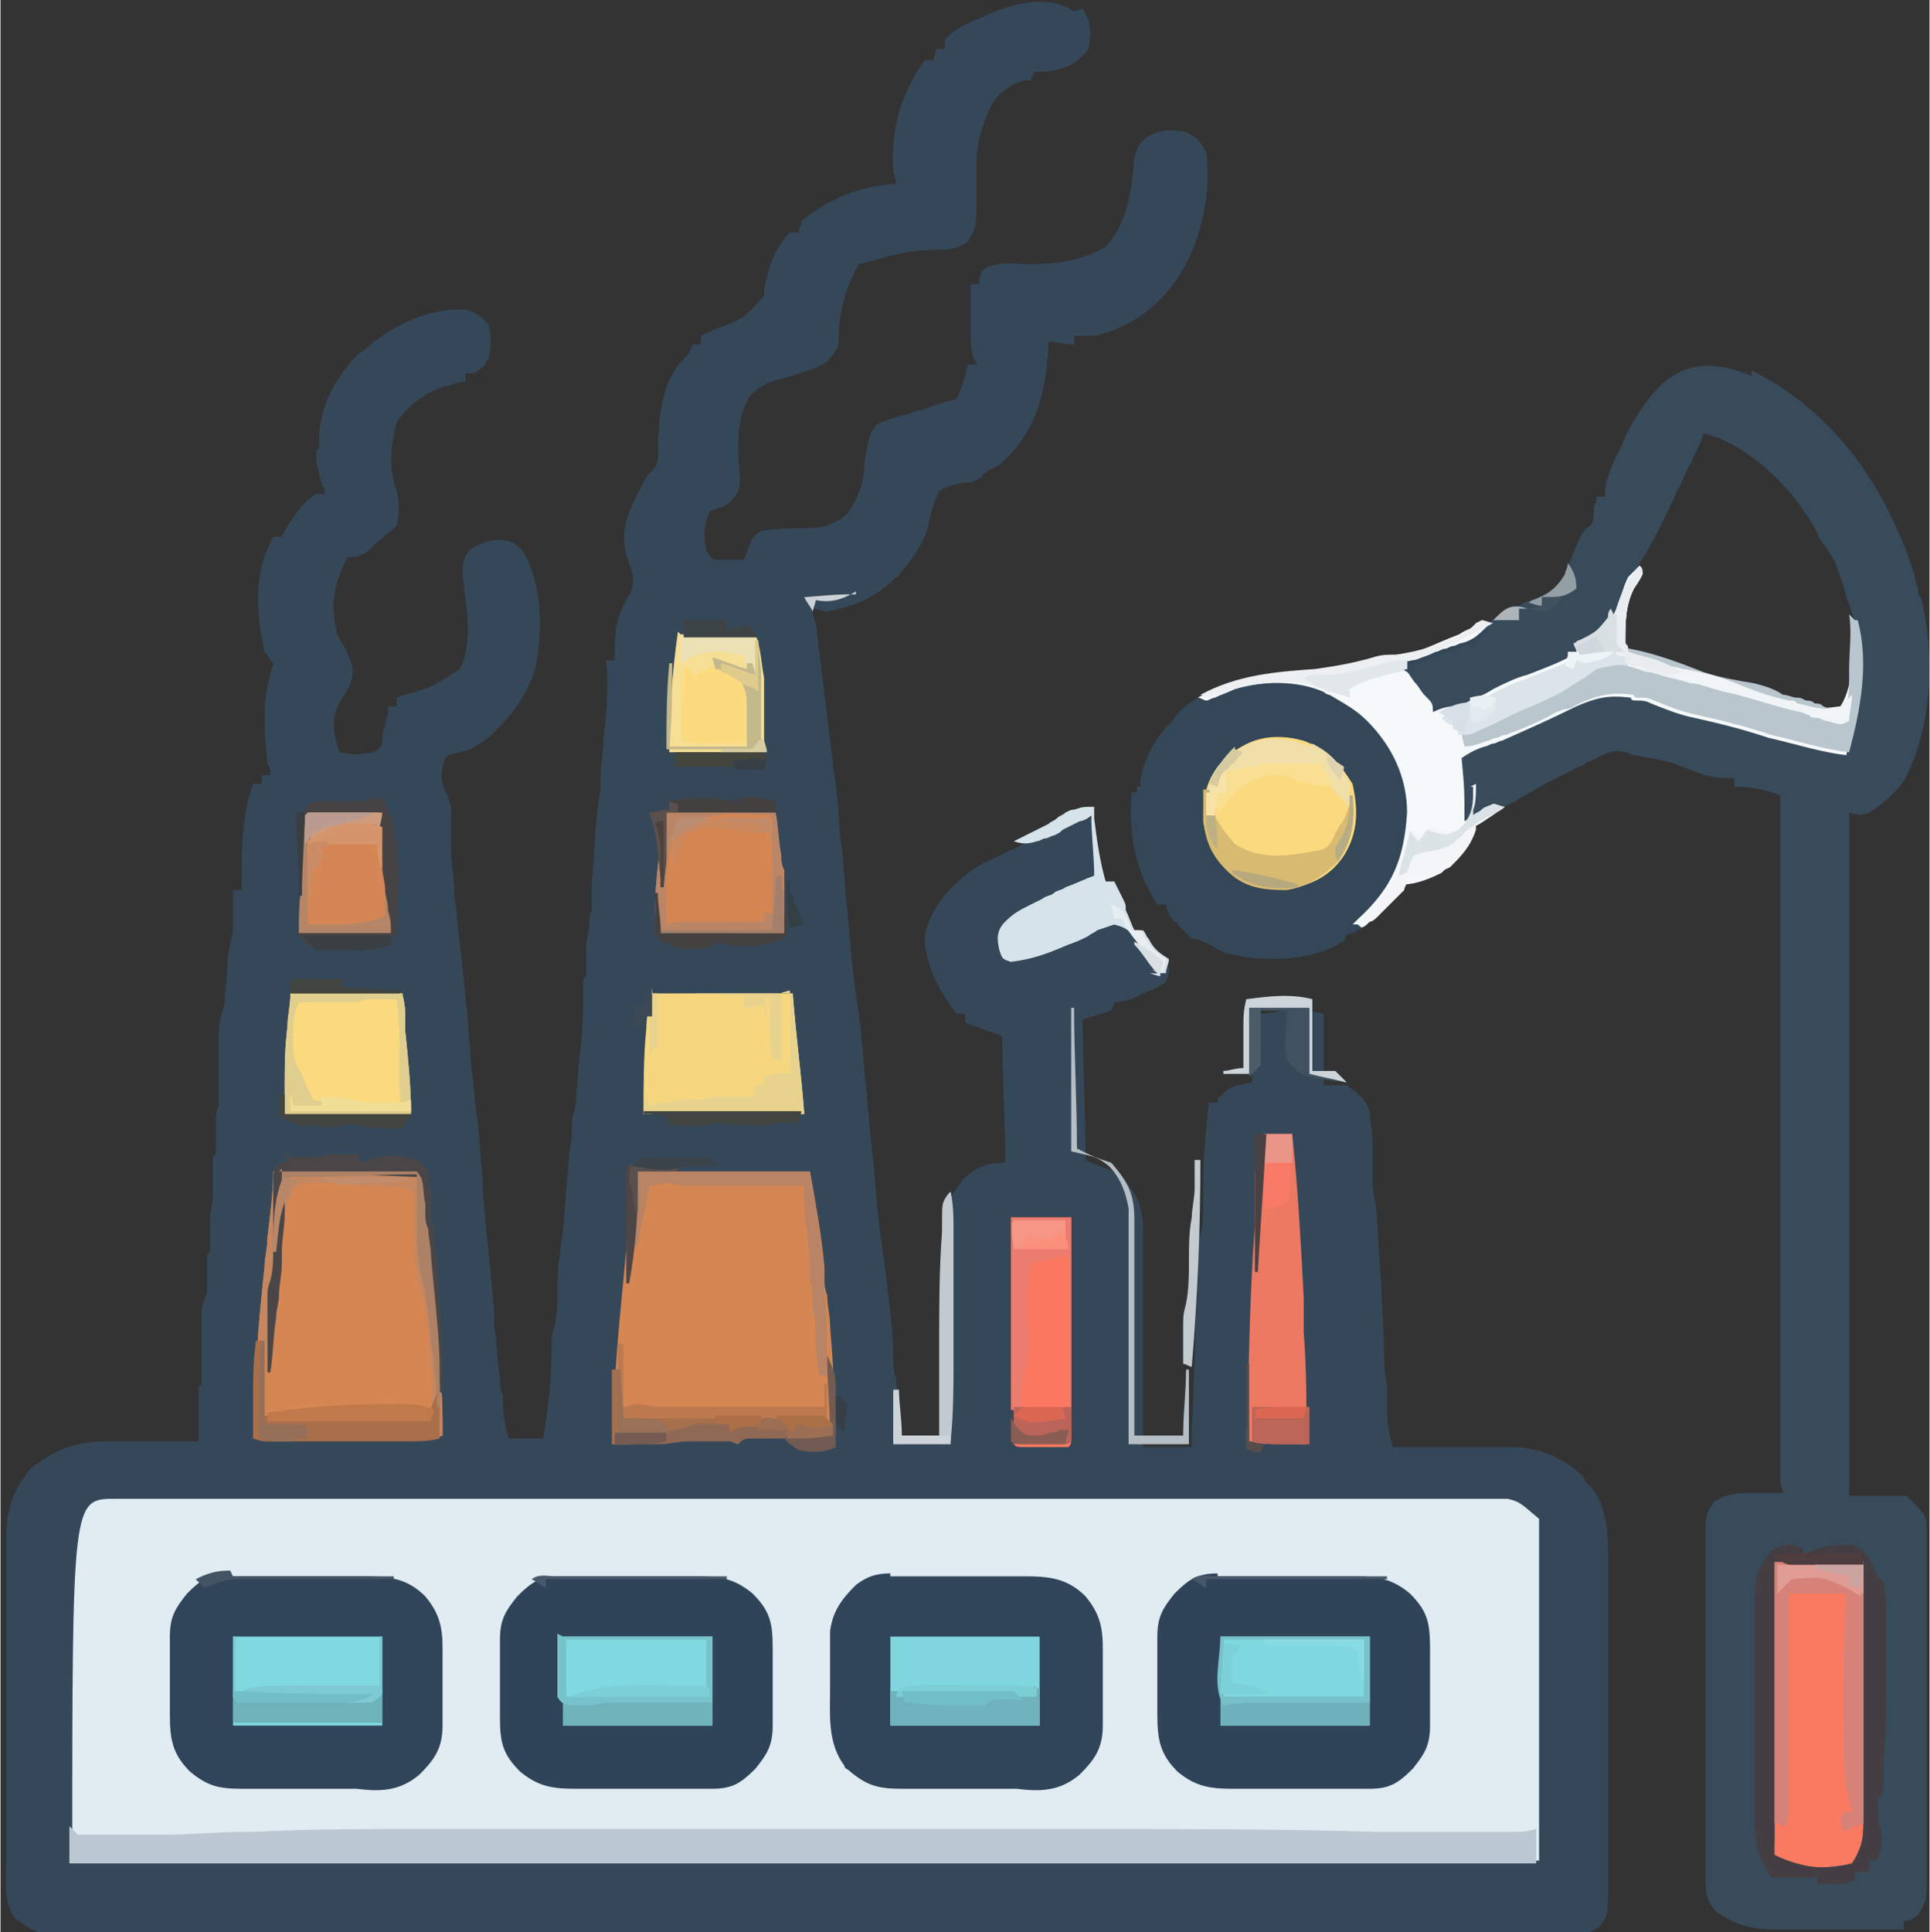 <?xml version="1.0" encoding="UTF-8"?>
<!DOCTYPE svg PUBLIC "-//W3C//DTD SVG 1.1//EN" "http://www.w3.org/Graphics/SVG/1.1/DTD/svg11.dtd">
<!-- Creator: CorelDRAW -->
<svg xmlns="http://www.w3.org/2000/svg" xml:space="preserve" width="10.226mm" height="10.236mm" version="1.1" style="shape-rendering:geometricPrecision; text-rendering:geometricPrecision; image-rendering:optimizeQuality; fill-rule:evenodd; clip-rule:evenodd"
viewBox="0 0 6.72 6.73"
 xmlns:xlink="http://www.w3.org/1999/xlink"
 xmlns:xodm="http://www.corel.com/coreldraw/odm/2003">
 <rect x="0" y="0" width="6.72" height="6.73" fill="#333333" stroke="none"/>
 <defs>
  <style type="text/css">
   <![CDATA[
    .fil4 {fill:#2F4458;fill-rule:nonzero}
    .fil5 {fill:#304559;fill-rule:nonzero}
    .fil136 {fill:#333E45;fill-rule:nonzero}
    .fil3 {fill:#344758;fill-rule:nonzero}
    .fil69 {fill:#344758;fill-rule:nonzero}
    .fil0 {fill:#354859;fill-rule:nonzero}
    .fil139 {fill:#363E47;fill-rule:nonzero}
    .fil137 {fill:#374047;fill-rule:nonzero}
    .fil2 {fill:#384B5B;fill-rule:nonzero}
    .fil121 {fill:#393E43;fill-rule:nonzero}
    .fil88 {fill:#3A3F43;fill-rule:nonzero}
    .fil105 {fill:#3A424A;fill-rule:nonzero}
    .fil128 {fill:#3C4954;fill-rule:nonzero}
    .fil86 {fill:#3E4446;fill-rule:nonzero}
    .fil144 {fill:#40515D;fill-rule:nonzero}
    .fil78 {fill:#41443F;fill-rule:nonzero}
    .fil40 {fill:#41515F;fill-rule:nonzero}
    .fil57 {fill:#424641;fill-rule:nonzero}
    .fil53 {fill:#43403F;fill-rule:nonzero}
    .fil62 {fill:#434541;fill-rule:nonzero}
    .fil87 {fill:#435564;fill-rule:nonzero}
    .fil19 {fill:#443E42;fill-rule:nonzero}
    .fil58 {fill:#444241;fill-rule:nonzero}
    .fil77 {fill:#44453C;fill-rule:nonzero}
    .fil91 {fill:#465767;fill-rule:nonzero}
    .fil45 {fill:#474344;fill-rule:nonzero}
    .fil92 {fill:#475868;fill-rule:nonzero}
    .fil98 {fill:#4A4144;fill-rule:nonzero}
    .fil32 {fill:#4A4647;fill-rule:nonzero}
    .fil100 {fill:#4C5C69;fill-rule:nonzero}
    .fil73 {fill:#4D4546;fill-rule:nonzero}
    .fil124 {fill:#4E413B;fill-rule:nonzero}
    .fil97 {fill:#4F3C3F;fill-rule:nonzero}
    .fil118 {fill:#554C4E;fill-rule:nonzero}
    .fil104 {fill:#594F4C;fill-rule:nonzero}
    .fil90 {fill:#5A504D;fill-rule:nonzero}
    .fil27 {fill:#6EB1BA;fill-rule:nonzero}
    .fil28 {fill:#6EB2BA;fill-rule:nonzero}
    .fil33 {fill:#6EB2BB;fill-rule:nonzero}
    .fil79 {fill:#715B52;fill-rule:nonzero}
    .fil81 {fill:#72BEC7;fill-rule:nonzero}
    .fil111 {fill:#755B51;fill-rule:nonzero}
    .fil49 {fill:#78C1CB;fill-rule:nonzero}
    .fil55 {fill:#78C2CB;fill-rule:nonzero}
    .fil75 {fill:#7CCED5;fill-rule:nonzero}
    .fil84 {fill:#7CCFD6;fill-rule:nonzero}
    .fil106 {fill:#7CD0D7;fill-rule:nonzero}
    .fil54 {fill:#7ECAD3;fill-rule:nonzero}
    .fil17 {fill:#7FD8DF;fill-rule:nonzero}
    .fil15 {fill:#80D6DF;fill-rule:nonzero}
    .fil18 {fill:#80D8E1;fill-rule:nonzero}
    .fil16 {fill:#80D9E1;fill-rule:nonzero}
    .fil103 {fill:#88DBE4;fill-rule:nonzero}
    .fil94 {fill:#895D54;fill-rule:nonzero}
    .fil59 {fill:#906954;fill-rule:nonzero}
    .fil108 {fill:#949EA5;fill-rule:nonzero}
    .fil76 {fill:#966F59;fill-rule:nonzero}
    .fil89 {fill:#997058;fill-rule:nonzero}
    .fil95 {fill:#9C6F54;fill-rule:nonzero}
    .fil93 {fill:#A4806C;fill-rule:nonzero}
    .fil36 {fill:#A6704D;fill-rule:nonzero}
    .fil34 {fill:#A96F4B;fill-rule:nonzero}
    .fil125 {fill:#AC6F48;fill-rule:nonzero}
    .fil123 {fill:#AC7047;fill-rule:nonzero}
    .fil52 {fill:#AD8166;fill-rule:nonzero}
    .fil143 {fill:#ADB5BB;fill-rule:nonzero}
    .fil42 {fill:#B48567;fill-rule:nonzero}
    .fil47 {fill:#B5BEC4;fill-rule:nonzero}
    .fil130 {fill:#B6AC85;fill-rule:nonzero}
    .fil122 {fill:#B7A97D;fill-rule:nonzero}
    .fil37 {fill:#B88465;fill-rule:nonzero}
    .fil109 {fill:#B88768;fill-rule:nonzero}
    .fil101 {fill:#B99B90;fill-rule:nonzero}
    .fil39 {fill:#BA8667;fill-rule:nonzero}
    .fil129 {fill:#BA8D73;fill-rule:nonzero}
    .fil20 {fill:#BAC6CE;fill-rule:nonzero}
    .fil51 {fill:#BB6459;fill-rule:nonzero}
    .fil50 {fill:#BC6559;fill-rule:nonzero}
    .fil7 {fill:#BCC8D1;fill-rule:nonzero}
    .fil46 {fill:#BD794E;fill-rule:nonzero}
    .fil126 {fill:#BEB085;fill-rule:nonzero}
    .fil72 {fill:#C0794A;fill-rule:nonzero}
    .fil133 {fill:#C18B6A;fill-rule:nonzero}
    .fil65 {fill:#C2CACF;fill-rule:nonzero}
    .fil119 {fill:#C38C6C;fill-rule:nonzero}
    .fil60 {fill:#C3B98C;fill-rule:nonzero}
    .fil80 {fill:#C3CAD0;fill-rule:nonzero}
    .fil24 {fill:#C68760;fill-rule:nonzero}
    .fil120 {fill:#CA8C66;fill-rule:nonzero}
    .fil74 {fill:#CB895F;fill-rule:nonzero}
    .fil117 {fill:#CBA4A2;fill-rule:nonzero}
    .fil134 {fill:#CBD2D7;fill-rule:nonzero}
    .fil112 {fill:#CCD4D9;fill-rule:nonzero}
    .fil68 {fill:#CD9C7E;fill-rule:nonzero}
    .fil67 {fill:#CED5DA;fill-rule:nonzero}
    .fil138 {fill:#D0D8DE;fill-rule:nonzero}
    .fil22 {fill:#D48654;fill-rule:nonzero}
    .fil6 {fill:#D58652;fill-rule:nonzero}
    .fil13 {fill:#D58653;fill-rule:nonzero}
    .fil70 {fill:#D6946A;fill-rule:nonzero}
    .fil132 {fill:#D6CBA0;fill-rule:nonzero}
    .fil141 {fill:#D6CDA0;fill-rule:nonzero}
    .fil23 {fill:#D78279;fill-rule:nonzero}
    .fil107 {fill:#D7E0E6;fill-rule:nonzero}
    .fil25 {fill:#D7E3EB;fill-rule:nonzero}
    .fil35 {fill:#D8BA70;fill-rule:nonzero}
    .fil135 {fill:#D9DFE3;fill-rule:nonzero}
    .fil99 {fill:#D9E0E4;fill-rule:nonzero}
    .fil26 {fill:#DAE4E9;fill-rule:nonzero}
    .fil113 {fill:#DB6752;fill-rule:nonzero}
    .fil71 {fill:#DCE3E7;fill-rule:nonzero}
    .fil116 {fill:#DF9B94;fill-rule:nonzero}
    .fil110 {fill:#DFCB8B;fill-rule:nonzero}
    .fil140 {fill:#DFD3AF;fill-rule:nonzero}
    .fil63 {fill:#E09D96;fill-rule:nonzero}
    .fil38 {fill:#E0CE8E;fill-rule:nonzero}
    .fil115 {fill:#E0EAEF;fill-rule:nonzero}
    .fil1 {fill:#E0EBF2;fill-rule:nonzero}
    .fil83 {fill:#E1E7EB;fill-rule:nonzero}
    .fil102 {fill:#E7EDF0;fill-rule:nonzero}
    .fil29 {fill:#E8D38E;fill-rule:nonzero}
    .fil85 {fill:#E99688;fill-rule:nonzero}
    .fil82 {fill:#E9EDEF;fill-rule:nonzero}
    .fil142 {fill:#E9EFF2;fill-rule:nonzero}
    .fil31 {fill:#EB7C6E;fill-rule:nonzero}
    .fil61 {fill:#ECE0B5;fill-rule:nonzero}
    .fil43 {fill:#ECF0F2;fill-rule:nonzero}
    .fil12 {fill:#ED7963;fill-rule:nonzero}
    .fil131 {fill:#EDF3F6;fill-rule:nonzero}
    .fil48 {fill:#F0F4F6;fill-rule:nonzero}
    .fil96 {fill:#F1DE96;fill-rule:nonzero}
    .fil41 {fill:#F1DFAA;fill-rule:nonzero}
    .fil44 {fill:#F3F5F6;fill-rule:nonzero}
    .fil66 {fill:#F59687;fill-rule:nonzero}
    .fil8 {fill:#F5F9FA;fill-rule:nonzero}
    .fil10 {fill:#F6D780;fill-rule:nonzero}
    .fil21 {fill:#F6DF95;fill-rule:nonzero}
    .fil127 {fill:#F7E3A8;fill-rule:nonzero}
    .fil9 {fill:#F97961;fill-rule:nonzero}
    .fil56 {fill:#F97A67;fill-rule:nonzero}
    .fil64 {fill:#F9DF92;fill-rule:nonzero}
    .fil14 {fill:#FB7860;fill-rule:nonzero}
    .fil114 {fill:#FB917C;fill-rule:nonzero}
    .fil11 {fill:#FBDA7F;fill-rule:nonzero}
    .fil30 {fill:#FCDB80;fill-rule:nonzero}
    .fil145 {fill:white;fill-rule:nonzero}
   ]]>
  </style>
 </defs>
 <g id="Camada_x0020_1">
  <path class="fil0" d="M3.77 0.03c0.03,0.05 0.03,0.08 0.02,0.14 -0.03,0.04 -0.06,0.06 -0.1,0.07 -0.03,0.01 -0.06,0.01 -0.09,0.01 -0,0.01 -0.01,0.02 -0.01,0.03 -0.01,0 -0.01,0 -0.02,0 -0.05,0.01 -0.09,0.04 -0.12,0.09 -0.03,0.07 -0.05,0.12 -0.05,0.2 0,0.01 0,0.03 0,0.04 0,0.03 0,0.05 0,0.08 0,0.1 0,0.1 -0.03,0.15 -0.04,0.03 -0.07,0.03 -0.12,0.03 -0.08,0 -0.15,0.02 -0.22,0.04 -0.01,0 -0.03,0.01 -0.04,0.01 -0.04,0.07 -0.07,0.16 -0.07,0.25 -0,0.05 -0.01,0.05 -0.04,0.09 -0.05,0.03 -0.1,0.04 -0.16,0.06 -0.05,0.01 -0.08,0.03 -0.11,0.06 -0.04,0.07 -0.04,0.13 -0.04,0.21 0.01,0.11 0.01,0.11 -0.02,0.15 -0.02,0.02 -0.02,0.02 -0.05,0.03 -0.03,0.01 -0.03,0.01 -0.04,0.04 -0.01,0.04 -0.01,0.07 0,0.11 0.02,0.03 0.02,0.03 0.05,0.03 0.01,-0 0.02,-0 0.03,-0 0.01,-0 0.02,-0 0.03,-0 0.01,-0 0.02,-0 0.02,-0 0,-0.01 0.01,-0.02 0.01,-0.03 0.02,-0.05 0.02,-0.05 0.05,-0.07 0.05,-0.01 0.1,-0.01 0.15,-0.01 0.06,0 0.1,-0.01 0.15,-0.05 0.04,-0.06 0.06,-0.11 0.06,-0.18 0.01,-0.05 0.01,-0.09 0.04,-0.13 0.04,-0.02 0.08,-0.03 0.12,-0.04 0.02,-0.01 0.04,-0.01 0.06,-0.02 0.01,-0 0.02,-0.01 0.03,-0.01 0.01,-0 0.02,-0.01 0.03,-0.01 0.01,-0 0.03,-0.01 0.04,-0.01 0.02,-0.04 0.03,-0.08 0.04,-0.12 0.01,0 0.02,0 0.03,0 -0,-0.01 -0,-0.01 -0.01,-0.02 -0.01,-0.03 -0.01,-0.06 -0.01,-0.09 0,-0.01 0,-0.02 0,-0.03 0,-0.01 0,-0.02 0,-0.03 0,-0.01 0,-0.02 0,-0.03 0,-0.03 0,-0.05 0,-0.08 0.01,0 0.02,0 0.03,0 0,-0.01 0,-0.02 0,-0.02 0.01,-0.03 0.01,-0.03 0.03,-0.04 0.05,-0.02 0.09,-0.01 0.14,-0.01 0.1,0 0.18,-0.01 0.27,-0.06 0.08,-0.09 0.09,-0.2 0.1,-0.31 0.01,-0.04 0.01,-0.04 0.04,-0.07 0.05,-0.03 0.08,-0.03 0.14,-0.02 0.04,0.02 0.04,0.02 0.07,0.07 0.02,0.15 -0.02,0.32 -0.1,0.44 -0.07,0.1 -0.16,0.17 -0.29,0.2 -0.04,0 -0.04,0 -0.07,0 0,0.01 0,0.02 0,0.03 -0.03,-0 -0.06,-0.01 -0.09,-0.01 -0,0.01 -0,0.02 -0,0.03 -0.01,0.14 -0.04,0.27 -0.14,0.37 -0.03,0.03 -0.03,0.03 -0.07,0.05 -0.01,0.01 -0.02,0.01 -0.02,0.02 -0.03,0.02 -0.03,0.02 -0.06,0.02 -0.04,0.01 -0.06,0.01 -0.09,0.03 -0.02,0.04 -0.03,0.08 -0.04,0.13 -0.02,0.06 -0.05,0.1 -0.09,0.15 -0.01,0.01 -0.01,0.02 -0.02,0.02 -0.07,0.07 -0.14,0.1 -0.24,0.12 -0.02,-0 -0.03,-0.01 -0.05,-0.01 0,0.02 0,0.02 0.01,0.05 0.02,0.16 0.04,0.33 0.06,0.49 0,0.03 0.01,0.05 0.01,0.08 0.01,0.07 0.01,0.14 0.02,0.21 0.01,0.07 0.01,0.14 0.02,0.22 0.01,0.12 0.02,0.24 0.04,0.36 0.02,0.17 0.03,0.34 0.05,0.51 0.01,0.12 0.02,0.24 0.04,0.36 0,0.03 0.01,0.06 0.01,0.09 0.01,0.08 0.02,0.16 0.02,0.24 0,0.02 0,0.05 0.01,0.07 0,0.03 0.01,0.07 0.01,0.1 0,0.01 0,0.02 0,0.03 0.01,0.07 0.01,0.07 0.01,0.1 0.05,0 0.09,0 0.14,0 -0,-0.02 -0,-0.03 -0,-0.05 -0,-0.06 -0,-0.12 -0,-0.18 -0,-0.03 -0,-0.05 -0,-0.08 -0,-0.09 0,-0.18 0,-0.26 0,-0.01 0,-0.02 0,-0.04 0,-0.03 0,-0.07 0,-0.1 0,-0.01 0,-0.02 0,-0.03 0,-0.07 0.03,-0.13 0.08,-0.19 0.05,-0.04 0.08,-0.05 0.14,-0.05 -0,-0.15 -0.01,-0.29 -0.01,-0.44 -0.04,-0.02 -0.09,-0.03 -0.13,-0.05 0,-0.01 0,-0.02 0,-0.03 -0.01,0 -0.02,0 -0.03,0 -0.06,-0.08 -0.11,-0.17 -0.11,-0.27 0.02,-0.1 0.09,-0.18 0.18,-0.24 0.05,-0.03 0.11,-0.05 0.16,-0.08 0.03,-0.01 0.05,-0.02 0.08,-0.03 0.12,-0.06 0.12,-0.06 0.17,-0.06 0,0.01 0,0.02 0,0.03 0.01,0.08 0.02,0.15 0.04,0.22 0.01,0 0.02,0 0.03,0 0.01,0.02 0.02,0.04 0.03,0.06 0,0.01 0.01,0.02 0.01,0.04 0.01,0.02 0.02,0.05 0.03,0.07 0.01,0 0.02,0 0.03,0 0.01,0.01 0.01,0.02 0.02,0.03 0.02,0.04 0.04,0.05 0.07,0.07 -0,0.02 -0,0.02 -0.01,0.05 -0.03,0.02 -0.03,0.02 -0.08,0.04 -0.02,0.01 -0.02,0.01 -0.04,0.02 -0.04,0.01 -0.04,0.01 -0.06,0.01 -0,0.01 -0.01,0.02 -0.01,0.03 -0.03,0.01 -0.07,0.02 -0.1,0.03 0,0.16 0.01,0.33 0.01,0.49 0.04,0.02 0.08,0.03 0.12,0.05 0.06,0.07 0.08,0.11 0.08,0.2 0,0.02 0,0.03 0,0.05 -0,0.02 -0,0.04 -0,0.05 -0,0.02 -0,0.04 -0,0.06 -0,0.05 -0,0.1 -0,0.15 -0,0.05 -0,0.1 -0,0.15 -0,0.1 -0,0.2 -0,0.29 0.06,0 0.11,0 0.17,0 0,-0.02 0,-0.04 0,-0.07 0.01,-0.16 0.01,-0.32 0.02,-0.48 0,-0.05 0,-0.09 0,-0.13 0,-0.03 0,-0.03 0.01,-0.06 0.01,-0.03 0.01,-0.07 0.01,-0.1 0,-0.01 0,-0.03 0,-0.04 0,-0.01 0,-0.03 0,-0.04 0,-0.1 0.01,-0.19 0.02,-0.28 0.01,0 0.02,0 0.03,0 0,-0.01 0,-0.02 0.01,-0.02 0.03,-0.04 0.06,-0.04 0.11,-0.05 -0,-0.01 -0,-0.03 -0,-0.04 -0,-0.02 -0,-0.02 -0,-0.05 -0,-0.02 -0,-0.03 -0,-0.05 0,-0.04 0,-0.06 0.01,-0.1 0.03,-0 0.06,-0 0.09,-0.01 0.02,-0 0.03,-0 0.05,-0 0.04,-0 0.04,-0 0.1,0.01 0,0.08 0,0.16 0,0.25 0.03,0 0.05,0 0.08,0 0.04,0.03 0.06,0.04 0.08,0.09 0,0.04 0.01,0.07 0.01,0.11 0,0.01 0,0.02 0,0.03 0,0.02 0,0.05 0,0.07 0,0.04 0,0.08 0.01,0.11 0.01,0.09 0.01,0.19 0.02,0.28 0,0.08 0.01,0.16 0.01,0.24 0,0.04 0,0.07 0.01,0.11 0,0.02 0,0.05 0,0.07 0,0.01 0,0.02 0,0.03 0,0.04 0.01,0.08 0.02,0.12 0.02,0 0.02,0 0.04,0 0.06,0 0.11,0 0.17,0 0.02,0 0.05,0 0.07,0 0.03,0 0.07,0 0.1,0 0.01,0 0.02,0 0.03,0 0.09,0 0.17,0.03 0.24,0.09 0.01,0.01 0.02,0.02 0.02,0.03 0.01,0.01 0.02,0.02 0.03,0.03 0.05,0.08 0.05,0.15 0.05,0.24 0,0.01 0,0.03 0,0.04 0,0.04 0,0.09 0,0.13 0,0.03 0,0.06 0,0.09 0,0.06 0,0.13 0,0.19 0,0.08 0,0.16 0,0.25 0,0.06 0,0.13 0,0.19 0,0.03 0,0.06 0,0.09 0,0.04 0,0.08 0,0.13 0,0.01 0,0.03 0,0.04 -0,0.09 -0,0.09 -0.03,0.13 -0.06,0.04 -0.14,0.05 -0.21,0.04 -0.01,-0 -0.02,-0.01 -0.04,-0.01 -0,0.01 -0.01,0.02 -0.01,0.03 -0.01,-0 -0.03,-0 -0.04,-0.01 -0.05,-0.01 -0.11,-0.01 -0.16,-0.01 -0.01,0 -0.02,0 -0.03,0 -0.03,0 -0.06,0 -0.1,0 -0.04,0 -0.08,0 -0.13,0 -0.01,0 -0.02,0 -0.03,0 -0.04,0 -0.08,-0 -0.11,-0.01 -0.05,-0.01 -0.1,-0.01 -0.15,-0.01 -0.02,0 -0.02,0 -0.03,-0 -0.04,0 -0.07,0 -0.11,0 -0.03,0 -0.05,-0 -0.08,-0 -0.07,-0 -0.14,-0 -0.21,0 -0.07,0 -0.14,0 -0.22,0 -0.12,-0 -0.24,0 -0.36,0 -0.14,0 -0.28,0 -0.42,-0 -0.12,-0 -0.24,-0 -0.36,0 -0.07,0 -0.14,0 -0.22,-0 -0.07,0 -0.13,0 -0.2,0 -0.02,0 -0.05,0 -0.07,0 -0.03,0 -0.07,0 -0.1,0 -0.01,0 -0.02,-0 -0.03,-0 -0.05,-0 -0.05,-0 -0.1,0.01 -0.03,0 -0.06,0 -0.09,0 -0.01,0 -0.02,0 -0.03,0 -0.02,0 -0.04,0 -0.06,-0 -0.03,-0 -0.06,0 -0.09,0 -0.02,0 -0.04,-0 -0.06,-0 -0.01,0 -0.02,0 -0.03,0 -0.04,-0 -0.08,-0 -0.12,-0.01 -0.02,0 -0.05,0.01 -0.07,0.01 -0.05,0 -0.1,0 -0.15,0 -0.01,0 -0.01,0 -0.03,0 -0.07,-0 -0.07,-0 -0.08,-0.01 -0.04,-0 -0.07,0 -0.11,0 -0.02,0 -0.05,0 -0.07,0 -0.01,0 -0.03,0 -0.04,0 -0.2,0.01 -0.4,0.01 -0.6,0.01 -0.02,0 -0.04,0 -0.06,0 -0.23,0 -0.23,0 -0.31,-0.06 -0.04,-0.05 -0.03,-0.13 -0.03,-0.19 0,-0.01 0,-0.02 -0,-0.03 -0,-0.03 0,-0.06 0,-0.09 0,-0.02 -0,-0.04 -0,-0.06 0,-0.04 0,-0.09 0,-0.13 0,-0.04 0,-0.09 0,-0.13 -0,-0.14 0,-0.29 0,-0.44 0,-0.01 0,-0.02 0,-0.03 0,-0.06 0,-0.12 0,-0.18 0,-0.01 0,-0.03 0,-0.04 0,-0.1 0.02,-0.17 0.09,-0.25 0.01,-0.01 0.02,-0.01 0.03,-0.02 0.01,-0.01 0.02,-0.01 0.03,-0.02 0.07,-0.04 0.13,-0.05 0.21,-0.05 0.01,0 0.01,0 0.03,0 0.03,0 0.06,0 0.08,0 0.02,0 0.04,0 0.06,0 0.05,0 0.09,0 0.14,0 -0,-0.01 -0,-0.03 -0,-0.04 -0,-0.02 -0,-0.04 -0,-0.05 -0,-0.01 -0,-0.01 -0,-0.03 -0,-0.02 0,-0.05 0,-0.07 0,-0 0.01,-0.01 0.01,-0.01 0,-0.02 0,-0.04 0,-0.06 0,-0.02 0,-0.02 0,-0.04 0,-0.01 0,-0.03 0,-0.04 0,-0.02 0,-0.05 0,-0.07 0,-0.01 0,-0.02 0,-0.03 0,-0.03 0.01,-0.05 0.02,-0.08 0,-0.02 0,-0.05 0,-0.07 -0,-0.02 -0,-0.04 0,-0.06 0,-0 0.01,-0.01 0.01,-0.01 0,-0.04 -0,-0.07 -0,-0.11 0,-0.03 0.01,-0.06 0.01,-0.09 0,-0.02 0,-0.05 0,-0.07 -0,-0.02 -0,-0.04 0,-0.06 0,-0 0.01,-0.01 0.01,-0.01 0,-0.04 0,-0.07 -0,-0.11 0,-0.03 0,-0.03 0.01,-0.06 0,-0.02 0,-0.04 0,-0.06 0,-0.01 0,-0.03 0,-0.04 0,-0.02 0,-0.02 0,-0.04 0,-0.03 0,-0.05 0,-0.08 0,-0.01 0,-0.02 0,-0.03 0,-0.03 0.01,-0.07 0.02,-0.1 0,-0.04 0.01,-0.09 0.01,-0.13 0,-0.04 0.01,-0.08 0.02,-0.13 0,-0.02 0,-0.05 0,-0.07 -0,-0.01 -0,-0.03 -0,-0.04 -0,-0.01 -0,-0.02 -0,-0.03 0.01,0 0.02,0 0.03,0 -0,-0.01 -0,-0.02 -0,-0.03 -0,-0.11 0,-0.23 0.04,-0.34 0.01,0 0.02,0 0.03,0 0,-0.01 0,-0.02 0,-0.03 0.01,0 0.02,0 0.03,0 -0,-0.01 -0,-0.03 -0.01,-0.04 -0.01,-0.1 -0.02,-0.21 0.01,-0.31 0,-0.01 0.01,-0.03 0.01,-0.04 -0.01,-0.01 -0.02,-0.03 -0.03,-0.04 -0.03,-0.14 -0.04,-0.27 0.03,-0.4 0.01,0 0.02,0 0.03,0 0,-0.01 0.01,-0.01 0.01,-0.02 0.03,-0.05 0.06,-0.1 0.11,-0.13 0.01,0 0.02,0 0.03,0 -0,-0.01 -0,-0.02 -0.01,-0.03 -0,-0.01 -0.01,-0.03 -0.01,-0.04 -0,-0.01 -0.01,-0.03 -0.01,-0.04 -0,-0.02 -0,-0.02 -0,-0.04 0,-0 0.01,-0.01 0.01,-0.01 0,-0.02 0,-0.02 0,-0.05 0.01,-0.11 0.06,-0.2 0.14,-0.28 0.02,-0.01 0.04,-0.03 0.05,-0.04 0.01,-0.01 0.02,-0.01 0.03,-0.02 0.09,-0.06 0.19,-0.1 0.3,-0.09 0.04,0.02 0.04,0.02 0.07,0.05 0.01,0.04 0.01,0.08 0,0.12 -0.02,0.03 -0.02,0.03 -0.05,0.05 -0.01,0 -0.02,0 -0.03,0 0,0.01 0,0.02 0,0.03 -0.02,0 -0.02,0 -0.05,0.01 -0.08,0.02 -0.14,0.06 -0.19,0.13 -0.02,0.08 -0.03,0.16 0,0.24 0.01,0.04 0.01,0.08 0,0.12 -0.03,0.03 -0.06,0.05 -0.09,0.08 -0.01,0.01 -0.02,0.02 -0.03,0.02 -0.02,0.01 -0.02,0.01 -0.05,0.01 -0.05,0.09 -0.06,0.16 -0.04,0.26 0.01,0.03 0.03,0.05 0.04,0.08 0.02,0.04 0.02,0.06 0.01,0.1 -0.01,0.02 -0.03,0.05 -0.04,0.07 -0.03,0.05 -0.02,0.11 0,0.17 0.06,0.01 0.06,0.01 0.12,0 0.03,-0.02 0.03,-0.02 0.03,-0.05 0,-0.01 0,-0.02 0.01,-0.04 0,-0.01 0,-0.02 0.01,-0.04 0,-0.01 0,-0.02 0,-0.03 0.01,0 0.02,0 0.03,0 0,-0.01 0,-0.02 0,-0.03 0.01,-0 0.02,-0.01 0.03,-0.01 0.1,-0.03 0.1,-0.03 0.19,-0.09 0.05,-0.1 0.02,-0.22 0.01,-0.33 -0,-0.04 0,-0.06 0.03,-0.09 0.04,-0.02 0.06,-0.03 0.11,-0.03 0.04,0.01 0.04,0.01 0.07,0.04 0.07,0.12 0.07,0.29 0.04,0.42 -0.03,0.08 -0.07,0.14 -0.13,0.2 -0.01,0.01 -0.01,0.01 -0.02,0.02 -0.04,0.03 -0.06,0.05 -0.11,0.06 -0.05,0.01 -0.05,0.01 -0.06,0.05 -0.01,0.05 0,0.06 0.02,0.11 0.01,0.03 0.01,0.03 0.01,0.06 0,0.02 0,0.02 0,0.04 0,0.01 0,0.03 0,0.04 0,0.02 0,0.03 0,0.05 0,0.04 0.01,0.09 0.01,0.13 0,0.03 0.01,0.07 0.01,0.1 0.02,0.17 0.04,0.35 0.05,0.52 0.01,0.06 0.01,0.11 0.02,0.17 0.01,0.07 0.01,0.14 0.02,0.21 0,0.02 0,0.02 0,0.04 0.01,0.15 0.03,0.29 0.04,0.44 0,0.02 0,0.02 0,0.04 0.01,0.06 0.01,0.12 0.02,0.18 0,0.02 0,0.04 0.01,0.06 0,0.01 0,0.02 0,0.03 0,0.04 0.01,0.08 0.02,0.12 0.04,0 0.08,0 0.12,0 0.02,-0.11 0.03,-0.22 0.03,-0.33 0,-0.03 0,-0.03 0.01,-0.06 0.01,-0.04 0.01,-0.08 0.01,-0.13 0,-0.07 0.01,-0.14 0.02,-0.21 0.01,-0.12 0.01,-0.12 0.02,-0.24 0,-0.03 0.01,-0.06 0.01,-0.1 0,-0.02 0,-0.05 0.01,-0.07 0.01,-0.07 0.01,-0.14 0.02,-0.21 0.01,-0.08 0.01,-0.16 0.01,-0.25 0,-0 0.01,-0.01 0.01,-0.01 0,-0.03 0,-0.06 -0,-0.09 0,-0.03 0,-0.03 0.01,-0.07 0,-0.02 0,-0.05 0.01,-0.07 0,-0.01 0,-0.03 0,-0.04 0,-0.02 0,-0.03 0,-0.05 0.01,-0.11 0.01,-0.22 0.03,-0.33 0,-0.01 0,-0.01 0,-0.03 0,-0.05 0.01,-0.1 0.01,-0.14 0.01,-0.09 0.02,-0.19 0.01,-0.28 0.01,0 0.02,0 0.03,0 -0,-0.01 -0,-0.02 -0,-0.02 -0,-0.07 0,-0.12 0.04,-0.19 0.03,-0.05 0.03,-0.07 0.01,-0.13 -0,-0.01 -0.01,-0.02 -0.01,-0.03 -0.02,-0.07 -0,-0.13 0.03,-0.19 0.01,-0.02 0.01,-0.02 0.02,-0.04 0.02,-0.04 0.02,-0.04 0.04,-0.06 0.03,-0.03 0.02,-0.07 0.02,-0.11 0.01,-0.12 0.02,-0.22 0.11,-0.3 0,-0.01 0.01,-0.02 0.01,-0.03 0.01,0 0.02,0 0.03,0 0,-0.01 0,-0.02 0,-0.03 0.01,-0.01 0.03,-0.01 0.04,-0.02 0.11,-0.04 0.11,-0.04 0.18,-0.12 0,-0.03 0,-0.03 0.01,-0.06 0.01,-0.06 0.04,-0.12 0.08,-0.16 0.01,0 0.02,0 0.03,0 0,-0.01 0.01,-0.03 0.01,-0.04 0.1,-0.08 0.2,-0.12 0.33,-0.13 -0,-0.02 -0.01,-0.03 -0.01,-0.05 -0.01,-0.14 0.03,-0.27 0.11,-0.38 0.01,0 0.02,0 0.03,0 0,-0.01 0.01,-0.03 0.01,-0.04 0.01,0 0.02,0 0.03,0 0,-0.01 0,-0.02 0,-0.03 0.03,-0.04 0.08,-0.06 0.13,-0.08 0.01,-0 0.02,-0.01 0.02,-0.01 0.1,-0.04 0.21,-0.07 0.3,-0.01z"/>
  <path class="fil1" d="M0.39 5.22c0.01,-0 0.01,-0 0.03,-0 0.03,-0 0.06,0 0.09,0 0.02,-0 0.04,-0 0.06,-0 0.06,-0 0.11,-0 0.17,0 0.06,0 0.12,-0 0.18,-0 0.12,-0 0.24,-0 0.36,-0 0.1,0 0.19,0 0.29,0 0.02,-0 0.02,-0 0.04,-0 0.03,0 0.06,-0 0.08,-0 0.26,-0 0.53,0 0.79,0 0.23,0 0.45,0 0.68,-0 0.26,-0 0.52,-0 0.79,-0 0.03,0 0.06,0 0.08,0 0.01,0 0.03,0 0.04,0 0.1,0 0.19,-0 0.29,-0 0.12,-0 0.24,-0 0.35,0 0.06,0 0.12,0 0.18,0 0.06,-0 0.11,-0 0.17,0 0.02,0 0.04,0 0.06,-0 0.03,-0 0.05,0 0.08,0 0.02,0 0.03,0 0.05,0 0.04,0.01 0.04,0.01 0.11,0.07 0,0.39 0,0.78 0,1.19 -1.68,0 -3.37,0 -5.11,0 0,-1.26 0,-1.26 0.15,-1.26z"/>
  <path class="fil2" d="M6.1 1.29c0.28,0.14 0.46,0.39 0.56,0.69 0.01,0.02 0.01,0.05 0.02,0.07 0,0.02 0,0.02 0.01,0.03 0.05,0.2 0.04,0.46 -0.06,0.64 -0.03,0.04 -0.05,0.06 -0.09,0.09 -0.01,0.01 -0.02,0.01 -0.03,0.02 -0.03,0.01 -0.03,0.01 -0.07,-0 0,0.79 0,1.57 0,2.38 0.06,0 0.13,0 0.2,0 0.07,0.07 0.07,0.07 0.07,0.12 0,0.01 0,0.02 0,0.03 -0,0.01 -0,0.02 -0,0.04 0,0.02 0,0.02 0,0.04 0,0.04 -0,0.09 -0,0.13 0,0.03 0,0.06 0,0.09 0,0.06 -0,0.13 -0,0.19 -0,0.08 -0,0.16 -0,0.24 0,0.06 0,0.12 -0,0.19 -0,0.03 -0,0.06 0,0.09 0,0.04 -0,0.08 -0,0.13 0,0.02 0,0.02 0,0.04 -0,0.08 -0,0.08 -0.03,0.13 -0.03,0.02 -0.03,0.02 -0.05,0.02 0,0.01 0,0.02 0,0.03 -0.07,0 -0.15,0 -0.22,0 -0.03,0 -0.05,0 -0.08,0 -0.04,0 -0.07,0 -0.11,0 -0.01,0 -0.02,0 -0.03,0 -0.08,0 -0.14,-0.01 -0.21,-0.06 -0.04,-0.04 -0.04,-0.07 -0.04,-0.13 0,-0.01 0,-0.02 0,-0.03 0,-0.02 0,-0.02 0,-0.04 0,-0.01 0,-0.03 0,-0.04 0,-0.04 0,-0.08 0,-0.12 0,-0.03 0,-0.06 0,-0.09 0,-0.06 0,-0.12 0,-0.18 0,-0.08 0,-0.15 0,-0.23 0,-0.06 0,-0.12 0,-0.18 0,-0.03 0,-0.06 0,-0.09 0,-0.04 0,-0.08 0,-0.12 0,-0.01 0,-0.02 0,-0.04 0,-0.02 0,-0.02 0,-0.03 0,-0.01 0,-0.02 0,-0.03 0,-0.03 0.01,-0.05 0.03,-0.08 0.05,-0.03 0.08,-0.03 0.14,-0.03 0.01,0 0.02,0 0.03,0 0.02,0 0.05,0 0.07,0 -0,-0.01 -0.01,-0.03 -0.01,-0.04 -0,-0.03 -0,-0.06 -0,-0.1 0,-0.01 0,-0.01 -0,-0.03 0,-0.03 0,-0.07 0,-0.1 0,-0.02 0,-0.05 0,-0.07 0,-0.06 0,-0.13 0,-0.19 0,-0.07 0,-0.13 0,-0.2 0,-0.13 0,-0.25 0,-0.38 0,-0.14 0,-0.29 0,-0.43 0,-0.3 0,-0.6 0,-0.89 -0.05,-0.02 -0.1,-0.03 -0.16,-0.03 0,-0.01 0,-0.02 0,-0.03 -0.01,0 -0.02,0 -0.03,0 -0.06,-0 -0.1,-0.02 -0.15,-0.04 -0.05,-0.02 -0.11,-0.03 -0.17,-0.04 -0.01,-0 -0.02,-0.01 -0.03,-0.01 -0.04,-0.01 -0.06,0 -0.1,0.02 -0.01,0.01 -0.03,0.01 -0.04,0.02 -0.01,0.01 -0.03,0.01 -0.04,0.02 -0.02,0.01 -0.02,0.01 -0.04,0.02 -0.04,0.02 -0.08,0.04 -0.11,0.06 -0.02,0.01 -0.04,0.02 -0.05,0.03 -0.03,0.01 -0.05,0.03 -0.08,0.04 -0.03,0.01 -0.03,0.01 -0.07,0.03 -0,0.01 -0,0.02 -0,0.03 -0.02,0.06 -0.05,0.09 -0.09,0.13 -0.04,0.02 -0.09,0.04 -0.13,0.04 -0.01,0 -0.02,0 -0.02,0.01 -0,0.01 -0.01,0.02 -0.01,0.03 -0.02,0.02 -0.04,0.04 -0.06,0.06 -0.01,0.02 -0.01,0.02 -0.03,0.03 -0.03,0.03 -0.06,0.04 -0.1,0.05 -0,0.01 -0.01,0.02 -0.01,0.03 -0.11,0.06 -0.27,0.06 -0.39,0.03 -0.03,-0.01 -0.05,-0.03 -0.08,-0.04 -0.01,-0 -0.03,-0.01 -0.04,-0.01 -0.02,-0.02 -0.02,-0.02 -0.04,-0.04 -0.01,-0.01 -0.01,-0.01 -0.02,-0.02 -0.02,-0.02 -0.02,-0.02 -0.03,-0.06 -0.01,0 -0.02,0 -0.03,0 -0.08,-0.12 -0.1,-0.25 -0.09,-0.39 0.01,0 0.02,0 0.03,0 0,-0.01 0,-0.02 0,-0.04 0.02,-0.11 0.08,-0.19 0.16,-0.25 0.09,-0.06 0.16,-0.09 0.27,-0.1 0.02,-0 0.02,-0 0.05,-0 0.03,-0 0.06,-0.01 0.09,-0.01 0.08,-0.01 0.16,-0.02 0.24,-0.05 0.03,-0.01 0.05,-0.01 0.08,-0.01 0.14,-0.01 0.29,-0.11 0.41,-0.17 0.03,-0.02 0.07,-0.03 0.1,-0.04 0.05,-0.03 0.06,-0.07 0.08,-0.12 0.04,-0.1 0.04,-0.1 0.07,-0.12 0.01,-0.02 0.01,-0.02 0.01,-0.05 0,-0.01 0,-0.02 0.01,-0.03 0,-0.01 0,-0.01 0,-0.02 0.01,0 0.02,0 0.03,0 0,-0.01 0,-0.02 0,-0.03 0.01,-0.05 0.03,-0.1 0.06,-0.15 0,-0.01 0.01,-0.02 0.01,-0.03 0.1,-0.19 0.21,-0.31 0.44,-0.21zm-0.16 0.2c-0,0.01 -0.01,0.02 -0.01,0.03 -0.01,0.03 -0.03,0.06 -0.04,0.09 -0.02,0.03 -0.03,0.07 -0.05,0.1 -0.03,0.07 -0.07,0.15 -0.11,0.22 -0.01,0.01 -0.01,0.02 -0.02,0.03 -0.01,0.02 -0.02,0.04 -0.03,0.06 -0.03,0.07 -0.04,0.13 -0.03,0.21 0.03,0.05 0.06,0.05 0.12,0.07 0,0 0.01,0.01 0.01,0.01 0.03,0.01 0.06,0.01 0.09,0.02 0.07,0.01 0.14,0.03 0.21,0.06 0.05,0.02 0.11,0.04 0.16,0.05 0.01,0 0.02,0.01 0.03,0.01 0.07,0.02 0.07,0.02 0.15,0.01 0.05,-0.05 0.05,-0.11 0.05,-0.18 -0,-0.07 -0.01,-0.13 -0.04,-0.2 -0,-0.01 -0.01,-0.03 -0.01,-0.04 -0.03,-0.09 -0.03,-0.09 -0.08,-0.16 -0.01,-0.01 -0.01,-0.03 -0.02,-0.04 -0.07,-0.13 -0.21,-0.27 -0.35,-0.32 -0.01,-0 -0.02,-0.01 -0.04,-0.01z"/>
  <path class="fil3" d="M5.71 1.97c0,0.01 0.01,0.02 0.01,0.03 -0.01,0.02 -0.01,0.02 -0.03,0.05 -0.03,0.06 -0.03,0.12 -0.03,0.19 0,0.01 0.01,0.02 0.01,0.03 0.03,0.01 0.06,0.02 0.09,0.03 0,0 0.01,0.01 0.01,0.01 0.03,0.01 0.06,0.01 0.09,0.02 0.07,0.01 0.14,0.03 0.21,0.06 0.05,0.02 0.11,0.04 0.16,0.05 0.01,0 0.02,0.01 0.03,0.01 0.07,0.02 0.07,0.02 0.15,0.01 0.05,-0.08 0.04,-0.19 0.04,-0.29 0,0 0.01,0 0.01,0 0.04,0.15 0.01,0.31 -0.03,0.46 -0.09,-0.01 -0.18,-0.04 -0.27,-0.06 -0.09,-0.03 -0.17,-0.05 -0.26,-0.07 -0.05,-0.01 -0.1,-0.03 -0.15,-0.05 -0.02,-0.01 -0.03,-0.01 -0.05,-0.01 -0.01,-0 -0.02,-0 -0.02,-0.01 -0.08,-0.01 -0.12,-0 -0.19,0.03 -0.08,0.04 -0.17,0.08 -0.26,0.12 -0.01,0 -0.02,0.01 -0.03,0.01 -0.01,0 -0.02,0.01 -0.03,0.01 -0.03,0.01 -0.05,0.02 -0.08,0.04 0.01,0.11 0.01,0.11 0.01,0.22 0.02,-0.01 0.04,-0.03 0.07,-0.04 0.02,0.01 0.02,0.01 0.04,0.01 -0.07,0.05 -0.07,0.05 -0.1,0.05 -0,0.01 -0,0.02 -0,0.03 -0.02,0.06 -0.05,0.09 -0.09,0.13 -0.04,0.02 -0.09,0.04 -0.13,0.04 -0.01,0 -0.02,0 -0.02,0.01 -0,0.01 -0.01,0.02 -0.01,0.03 -0.02,0.02 -0.04,0.04 -0.06,0.06 -0.01,0.01 -0.02,0.02 -0.03,0.03 -0.03,0.03 -0.06,0.04 -0.1,0.05 -0,0.01 -0.01,0.02 -0.01,0.03 -0.11,0.06 -0.27,0.06 -0.39,0.03 -0.03,-0.01 -0.05,-0.03 -0.08,-0.04 -0.02,-0.01 -0.02,-0.01 -0.04,-0.01 -0.02,-0.02 -0.02,-0.02 -0.04,-0.04 -0.01,-0.01 -0.01,-0.02 -0.02,-0.02 -0.02,-0.02 -0.02,-0.02 -0.03,-0.06 -0.01,0 -0.02,0 -0.03,0 -0.08,-0.12 -0.1,-0.25 -0.09,-0.39 0.01,0 0.02,0 0.03,0 0,-0.01 0,-0.02 0,-0.04 0.02,-0.11 0.08,-0.19 0.16,-0.25 0.09,-0.06 0.16,-0.09 0.27,-0.1 0.02,-0 0.02,-0 0.05,-0 0.03,-0 0.06,-0.01 0.09,-0.01 0.08,-0.01 0.16,-0.02 0.24,-0.05 0.03,-0.01 0.05,-0.01 0.08,-0.01 0.08,-0.01 0.15,-0.05 0.23,-0.08 0.03,-0.02 0.06,-0.03 0.1,-0.03 -0.03,0.03 -0.05,0.05 -0.09,0.06 -0.01,0 -0.02,0.01 -0.03,0.01 -0.01,0 -0.02,0.01 -0.03,0.01 -0.01,0 -0.02,0.01 -0.03,0.01 -0.04,0.02 -0.08,0.03 -0.13,0.04 0.01,0.02 0.01,0.02 0.03,0.03 0.01,0.01 0.02,0.03 0.03,0.04 0.01,0.01 0.02,0.03 0.03,0.04 0.03,0.03 0.03,0.03 0.03,0.06 0.02,-0.01 0.05,-0.02 0.07,-0.02 0.01,-0 0.03,-0.01 0.04,-0.01 0.04,-0.02 0.07,-0.03 0.1,-0.05 0.04,-0.02 0.08,-0.04 0.12,-0.05 0.18,-0.07 0.18,-0.07 0.3,-0.21 0.02,-0.04 0.03,-0.09 0.05,-0.13 0,-0 0.01,-0.01 0.01,-0.01z"/>
  <path class="fil4" d="M1.95 5.49c0.01,-0 0.03,-0 0.04,-0 0.01,-0 0.03,-0 0.04,-0 0.02,-0 0.02,-0 0.04,-0 0.03,-0 0.06,-0 0.09,-0 0.05,-0 0.09,-0 0.14,-0 0.03,-0 0.06,-0 0.09,-0 0.01,-0 0.03,-0 0.04,-0 0.08,0 0.13,0.01 0.19,0.06 0.06,0.06 0.07,0.1 0.07,0.19 0,0.01 0,0.02 0,0.03 0,0.02 0,0.04 0,0.06 0,0.03 0,0.06 0,0.09 0,0.02 0,0.04 0,0.06 0,0.01 0,0.02 0,0.03 -0,0.07 -0.02,0.1 -0.06,0.15 -0.05,0.05 -0.08,0.07 -0.15,0.07 -0.01,0 -0.03,0 -0.04,0 -0.01,0 -0.03,0 -0.04,0 -0.01,0 -0.03,0 -0.04,0 -0.03,0 -0.06,0 -0.09,0 -0.05,0 -0.09,0 -0.14,0 -0.03,0 -0.06,0 -0.09,0 -0.02,0 -0.02,0 -0.04,0 -0.08,-0 -0.13,-0.01 -0.19,-0.06 -0.06,-0.06 -0.07,-0.1 -0.07,-0.19 -0,-0.01 -0,-0.02 -0,-0.03 -0,-0.02 -0,-0.04 -0,-0.06 -0,-0.03 -0,-0.06 -0,-0.09 -0,-0.02 -0,-0.04 -0,-0.06 -0,-0.01 -0,-0.02 -0,-0.03 0,-0.07 0.02,-0.1 0.06,-0.15 0.05,-0.05 0.08,-0.07 0.15,-0.07z"/>
  <path class="fil4" d="M4.24 5.49c0.01,-0 0.03,-0 0.04,-0 0.01,-0 0.03,-0 0.04,-0 0.02,-0 0.02,-0 0.04,-0 0.03,-0 0.06,-0 0.09,-0 0.05,-0 0.09,-0 0.14,-0 0.03,-0 0.06,-0 0.09,-0 0.01,-0 0.03,-0 0.04,-0 0.08,0 0.13,0.01 0.19,0.06 0.06,0.06 0.07,0.1 0.07,0.19 0,0.01 0,0.02 0,0.03 0,0.02 0,0.04 0,0.06 0,0.03 0,0.06 0,0.09 0,0.02 0,0.04 0,0.06 0,0.01 0,0.02 0,0.03 -0,0.07 -0.02,0.1 -0.06,0.15 -0.05,0.05 -0.08,0.07 -0.15,0.07 -0.01,0 -0.03,0 -0.04,0 -0.01,0 -0.03,0 -0.04,0 -0.01,0 -0.03,0 -0.04,0 -0.03,0 -0.06,0 -0.09,0 -0.05,0 -0.09,0 -0.14,0 -0.03,0 -0.06,0 -0.09,0 -0.02,0 -0.02,0 -0.04,0 -0.08,-0 -0.13,-0.01 -0.19,-0.06 -0.06,-0.06 -0.07,-0.11 -0.07,-0.2 -0,-0.01 -0,-0.02 -0,-0.03 -0,-0.02 -0,-0.04 -0,-0.06 -0,-0.02 -0,-0.04 -0,-0.06 -0,-0.03 -0,-0.06 -0,-0.09 -0,-0.01 -0,-0.02 -0,-0.03 0,-0.07 0.02,-0.1 0.06,-0.15 0.05,-0.05 0.08,-0.07 0.15,-0.07z"/>
  <path class="fil5" d="M0.8 5.49c0.02,-0 0.02,-0 0.04,-0 0.06,-0 0.11,-0 0.17,-0 0.03,-0 0.06,-0 0.09,-0 0.04,-0 0.09,-0 0.13,-0 0.01,-0 0.03,-0 0.04,-0 0.09,0 0.15,0.01 0.21,0.07 0.05,0.06 0.06,0.11 0.06,0.18 0,0.01 0,0.01 0,0.03 0,0.02 -0,0.04 -0,0.06 -0,0.03 0,0.06 0,0.09 -0,0.02 -0,0.04 -0,0.06 0,0.01 0,0.02 0,0.03 -0,0.08 -0.03,0.12 -0.08,0.17 -0.07,0.06 -0.14,0.06 -0.22,0.05 -0.01,0 -0.03,0 -0.04,0 -0.03,0 -0.06,-0 -0.09,-0 -0.05,-0 -0.09,-0 -0.14,0 -0.03,-0 -0.06,-0 -0.09,-0 -0.01,0 -0.03,0 -0.04,0 -0.08,-0 -0.12,-0.01 -0.18,-0.06 -0.06,-0.06 -0.07,-0.11 -0.07,-0.2 -0,-0.01 -0,-0.02 -0,-0.03 -0,-0.02 -0,-0.04 -0,-0.06 -0,-0.02 -0,-0.04 -0,-0.06 -0,-0.03 -0,-0.06 -0,-0.09 -0,-0.01 -0,-0.02 -0,-0.03 0,-0.07 0.02,-0.1 0.06,-0.15 0.05,-0.05 0.08,-0.07 0.15,-0.07z"/>
  <path class="fil5" d="M3.1 5.49c0.02,-0 0.02,-0 0.04,-0 0.06,-0 0.11,-0 0.17,-0 0.03,-0 0.06,-0 0.09,-0 0.04,-0 0.09,-0 0.13,-0 0.01,-0 0.03,-0 0.04,-0 0.09,0 0.15,0.01 0.21,0.07 0.05,0.06 0.06,0.11 0.06,0.18 0,0.01 0,0.01 0,0.03 0,0.02 0,0.04 -0,0.06 -0,0.03 0,0.06 0,0.09 0,0.02 -0,0.04 -0,0.06 0,0.01 0,0.02 0,0.03 -0,0.08 -0.03,0.12 -0.08,0.17 -0.07,0.06 -0.14,0.06 -0.22,0.05 -0.01,0 -0.03,0 -0.04,0 -0.03,0 -0.06,-0 -0.09,-0 -0.05,-0 -0.09,-0 -0.14,0 -0.03,-0 -0.06,-0 -0.09,-0 -0.01,0 -0.03,0 -0.04,0 -0.08,-0 -0.12,-0.01 -0.18,-0.06 -0.01,-0.01 -0.02,-0.01 -0.02,-0.02 -0.06,-0.08 -0.05,-0.18 -0.05,-0.27 -0,-0.03 -0,-0.06 -0,-0.09 -0,-0.02 -0,-0.04 -0,-0.06 -0,-0.02 -0,-0.03 -0,-0.05 0.01,-0.07 0.04,-0.11 0.09,-0.16 0.04,-0.03 0.07,-0.04 0.12,-0.04z"/>
  <path class="fil6" d="M2.22 4.08c0.2,0 0.4,0 0.6,0 0.02,0.11 0.04,0.22 0.05,0.33 0,0.02 0,0.02 0,0.03 0,0.02 0,0.05 0.01,0.07 0,0.04 0.01,0.07 0.01,0.11 0.01,0.12 0.02,0.25 0.01,0.37 -0.01,0 -0.02,0 -0.03,0 -0.04,0 -0.08,0.01 -0.13,0.01 -0.01,0 -0.03,0 -0.04,0 -0.01,0 -0.03,0 -0.04,0 -0.02,0 -0.02,0 -0.04,0 -0.03,0 -0.03,0 -0.06,0.02 -0.01,-0 -0.02,-0.01 -0.03,-0.01 -0.03,-0 -0.06,-0 -0.09,-0 -0.02,0 -0.03,-0 -0.05,-0 -0.04,0 -0.04,0 -0.08,0.01 -0.05,0.01 -0.11,0.01 -0.17,0.01 -0.01,-0.23 0.02,-0.45 0.04,-0.68 0.01,-0.14 0.01,-0.14 0.03,-0.27z"/>
  <path class="fil7" d="M0.24 6.36c0.01,0.01 0.02,0.02 0.03,0.03 0.03,0 0.03,0 0.06,0 0.01,-0 0.03,-0 0.04,-0 0.01,-0 0.03,-0 0.05,-0 0.03,-0 0.07,-0 0.1,-0 0.02,-0 0.04,-0 0.05,-0 0.09,-0 0.19,-0.01 0.28,-0.01 0.01,-0 0.02,-0 0.03,-0 0.2,-0.01 0.39,-0.01 0.59,-0.01 0.02,-0 0.03,-0 0.05,-0 0.1,-0 0.2,0 0.3,0 0.08,0 0.16,0 0.24,0 0.16,0 0.32,0 0.48,0 0.15,0 0.31,0 0.46,0 0.01,0 0.02,0 0.03,0 0.01,0 0.02,0 0.03,0 0.18,0 0.35,0 0.53,0 0.06,0 0.12,0 0.19,0 0.34,0 0.68,0 1.01,0.01 0.09,0 0.19,0 0.28,0 0.03,-0 0.06,0 0.1,0 0.02,0 0.04,0 0.06,-0 0.01,0 0.02,0 0.03,0 0.05,0 0.05,0 0.09,-0.01 0,0.04 0,0.08 0,0.12 -1.68,0 -3.37,0 -5.11,0 0,-0.04 0,-0.08 0,-0.12z"/>
  <path class="fil6" d="M0.97 4.08c0.07,-0 0.14,-0 0.21,-0 0.02,-0 0.05,-0 0.07,-0 0.03,-0 0.07,-0 0.1,-0 0.01,-0 0.02,-0 0.03,-0 0.02,0 0.05,0 0.07,0 0.03,0.03 0.02,0.07 0.02,0.11 0,0.01 0,0.02 0,0.03 0,0.03 0.01,0.06 0.01,0.09 0,0.02 0,0.04 0.01,0.06 0.05,0.48 0.05,0.48 0.05,0.63 -0.04,0.01 -0.07,0.01 -0.11,0.01 -0.01,0 -0.02,0 -0.03,0 -0.01,-0 -0.02,-0 -0.04,-0 -0.01,0 -0.02,0 -0.04,0 -0.03,0 -0.05,0 -0.08,-0 -0.04,-0 -0.08,0 -0.12,0 -0.02,0 -0.05,0 -0.07,0 -0.02,0 -0.02,0 -0.04,0 -0.01,-0 -0.02,-0 -0.03,-0 -0.01,0 -0.01,0 -0.03,-0 -0.03,-0 -0.03,-0 -0.06,-0.01 -0.01,-0.2 0.01,-0.4 0.03,-0.59 0,-0.03 0.01,-0.06 0.01,-0.1 0.01,-0.08 0.02,-0.16 0.02,-0.23z"/>
  <path class="fil8" d="M5.71 1.97c0.01,0.01 0.01,0.01 0.01,0.03 -0.01,0.02 -0.01,0.02 -0.03,0.05 -0.03,0.06 -0.03,0.12 -0.03,0.19 0.01,0.01 0.01,0.01 0.01,0.03 0.03,0.01 0.06,0.02 0.09,0.03 0,0 0.01,0.01 0.01,0.01 0.03,0.01 0.06,0.01 0.09,0.02 0.07,0.01 0.14,0.03 0.21,0.06 0.05,0.02 0.11,0.04 0.16,0.05 0.01,0 0.02,0.01 0.03,0.01 0.07,0.02 0.07,0.02 0.15,0.01 0.05,-0.08 0.04,-0.19 0.04,-0.29 0,0 0.01,0 0.01,0 0.04,0.15 0.01,0.31 -0.03,0.46 -0.09,-0.01 -0.18,-0.04 -0.27,-0.06 -0.09,-0.03 -0.17,-0.05 -0.26,-0.07 -0.05,-0.01 -0.1,-0.03 -0.15,-0.05 -0.02,-0.01 -0.03,-0.01 -0.05,-0.01 -0.01,-0 -0.02,-0 -0.02,-0.01 -0.08,-0.01 -0.12,-0 -0.19,0.03 -0.08,0.04 -0.17,0.08 -0.26,0.12 -0.01,0 -0.02,0.01 -0.03,0.01 -0.01,0 -0.02,0.01 -0.03,0.01 -0.03,0.01 -0.05,0.02 -0.08,0.04 0.01,0.11 0.01,0.11 0.01,0.22 0.02,-0.01 0.04,-0.03 0.07,-0.04 0.02,0.01 0.02,0.01 0.04,0.01 -0.07,0.05 -0.07,0.05 -0.1,0.05 -0,0.01 -0,0.02 -0,0.03 -0.02,0.06 -0.05,0.09 -0.09,0.13 -0.04,0.02 -0.09,0.04 -0.13,0.04 -0.01,0 -0.01,0 -0.02,0.01 -0,0.01 -0.01,0.02 -0.01,0.03 -0.02,0.02 -0.04,0.04 -0.06,0.06 -0.01,0.01 -0.02,0.02 -0.03,0.03 -0.01,0.01 -0.02,0.02 -0.03,0.02 -0.01,-0.01 -0.01,-0.01 -0.03,-0.01 0.01,-0.01 0.01,-0.01 0.02,-0.02 0.12,-0.11 0.16,-0.21 0.17,-0.37 -0,-0.12 -0.05,-0.23 -0.14,-0.32 -0.04,-0.04 -0.08,-0.06 -0.13,-0.09 -0.01,-0 -0.02,-0.01 -0.02,-0.01 -0.09,-0.04 -0.21,-0.04 -0.31,-0.01 -0.02,0.01 -0.05,0.02 -0.07,0.03 -0.01,0 -0.02,0.01 -0.03,0.01 -0.01,-0 -0.02,-0.01 -0.03,-0.01 0.13,-0.07 0.26,-0.08 0.4,-0.09 0.07,-0.01 0.13,-0.02 0.2,-0.04 0.03,-0.01 0.05,-0.01 0.08,-0.01 0.08,-0.01 0.15,-0.05 0.23,-0.08 0.03,-0.02 0.06,-0.03 0.1,-0.03 -0.03,0.03 -0.05,0.05 -0.09,0.06 -0.01,0 -0.02,0.01 -0.03,0.01 -0.01,0 -0.02,0.01 -0.03,0.01 -0.01,0 -0.02,0.01 -0.03,0.01 -0.04,0.02 -0.08,0.03 -0.13,0.04 0.01,0.02 0.01,0.02 0.03,0.03 0.01,0.01 0.02,0.03 0.03,0.04 0.01,0.01 0.02,0.03 0.03,0.04 0.03,0.03 0.03,0.03 0.03,0.06 0.02,-0.01 0.05,-0.02 0.07,-0.02 0.01,-0 0.03,-0.01 0.04,-0.01 0.04,-0.02 0.07,-0.03 0.1,-0.05 0.04,-0.02 0.08,-0.04 0.12,-0.05 0.18,-0.07 0.18,-0.07 0.3,-0.21 0.02,-0.04 0.03,-0.09 0.05,-0.13 0,-0 0.01,-0.01 0.01,-0.01z"/>
  <path class="fil9" d="M6.18 5.44c0.1,0 0.21,0 0.31,0 0,0.13 0,0.25 0,0.38 0,0.06 0,0.12 0,0.18 0,0.06 0,0.11 0,0.17 0,0.02 0,0.04 0,0.06 0,0.03 0,0.06 0,0.09 0,0.01 0,0.02 0,0.03 -0,0.06 -0.01,0.09 -0.04,0.14 -0.09,0.02 -0.18,0.02 -0.26,-0.01 -0.02,-0.02 -0.01,-0.05 -0.01,-0.08 0,-0.01 0,-0.02 0,-0.03 0,-0.01 0,-0.02 0,-0.03 0,-0.03 0,-0.07 0,-0.1 0,-0.02 0,-0.05 0,-0.07 0,-0.06 0,-0.12 0,-0.18 0,-0.06 0,-0.12 0,-0.18 0,-0.12 0,-0.24 0,-0.36z"/>
  <path class="fil10" d="M2.27 3.46c0.16,0 0.33,0 0.49,0 0.01,0.14 0.03,0.28 0.04,0.42 -0.18,0 -0.37,0 -0.56,0 0,-0.1 0,-0.2 0.01,-0.3 0,-0.04 0.01,-0.07 0.01,-0.11z"/>
  <path class="fil11" d="M4.54 2.58c0.08,0.03 0.12,0.07 0.17,0.15 0.02,0.09 0.02,0.17 -0.03,0.25 -0.04,0.06 -0.09,0.09 -0.16,0.11 -0.09,0.01 -0.15,0.01 -0.23,-0.05 -0.06,-0.05 -0.09,-0.11 -0.1,-0.18 -0,-0.09 0.01,-0.15 0.07,-0.21 0.08,-0.08 0.17,-0.1 0.28,-0.07z"/>
  <path class="fil12" d="M4.4 3.95c0.03,0 0.07,0 0.1,0 0.02,0.19 0.03,0.38 0.04,0.57 0,0.04 0,0.08 0,0.12 0.01,0.13 0.01,0.26 0.01,0.39 -0.15,0 -0.15,0 -0.21,-0.01 0.01,-0.25 0.01,-0.5 0.03,-0.75 0,-0.01 0,-0.02 0,-0.04 0,-0.03 0,-0.07 0,-0.1 0,-0.01 0,-0.02 0,-0.03 0,-0.05 0.01,-0.1 0.02,-0.14z"/>
  <path class="fil11" d="M1.02 3.46c0.12,0 0.25,0 0.38,0 0.01,0.05 0.01,0.05 0.01,0.1 0,0.01 0,0.02 0,0.03 0.01,0.1 0.02,0.19 0.02,0.29 -0.15,0 -0.29,0 -0.44,0 0,-0.21 0,-0.21 0.01,-0.31 0,-0.03 0.01,-0.07 0.01,-0.11z"/>
  <path class="fil13" d="M2.32 2.83c0.12,0 0.25,0 0.38,0 0.01,0.05 0.01,0.1 0.02,0.15 0,0.02 0,0.03 0.01,0.05 0,0.01 0,0.02 0,0.04 0,0.01 0,0.03 0,0.04 0,0.05 0,0.1 0,0.14 -0.06,0 -0.12,0 -0.18,0 -0.02,0 -0.04,0 -0.06,0 -0.03,0 -0.06,0 -0.09,0 -0.01,0 -0.02,0 -0.03,0 -0.02,0 -0.04,-0 -0.07,-0 -0.02,-0.02 -0.02,-0.04 -0.02,-0.07 0,-0.12 0.02,-0.23 0.03,-0.35z"/>
  <path class="fil14" d="M3.52 4.24c0.07,0 0.14,0 0.21,0 0,0.1 0,0.2 0,0.31 0,0.05 0,0.09 0,0.14 0,0.05 0,0.09 0,0.14 0,0.03 0,0.05 0,0.08 0,0.02 0,0.02 0,0.05 0,0.01 0,0.03 0,0.04 -0,0.03 -0,0.03 -0.01,0.04 -0.03,0 -0.06,0 -0.09,0 -0.02,0 -0.03,0 -0.05,0 -0.04,-0 -0.04,-0 -0.05,-0.01 -0,-0.02 -0,-0.05 -0,-0.07 0,-0.02 0,-0.03 0,-0.05 0,-0.02 0,-0.03 0,-0.05 0,-0.02 0,-0.04 0,-0.05 0,-0.05 0,-0.09 0,-0.14 0,-0.05 0,-0.09 0,-0.14 0,-0.09 0,-0.18 0,-0.28z"/>
  <path class="fil15" d="M3.1 5.7c0.17,0 0.34,0 0.52,0 0,0.1 0,0.21 0,0.31 -0.17,0 -0.34,0 -0.52,0 0,-0.1 0,-0.21 0,-0.31z"/>
  <path class="fil16" d="M0.81 5.7c0.17,0 0.34,0 0.52,0 0,0.1 0,0.21 0,0.31 -0.17,0 -0.34,0 -0.52,0 0,-0.1 0,-0.21 0,-0.31z"/>
  <path class="fil17" d="M4.25 5.7c0.17,0 0.34,0 0.52,0 0,0.1 0,0.21 0,0.31 -0.17,0 -0.34,0 -0.52,0 0,-0.1 0,-0.21 0,-0.31z"/>
  <path class="fil18" d="M1.96 5.7c0.17,0 0.34,0 0.52,0 0,0.1 0,0.21 0,0.31 -0.17,0 -0.34,0 -0.52,0 0,-0.1 0,-0.21 0,-0.31z"/>
  <path class="fil19" d="M6.28 5.39c0,0.01 0,0.02 0,0.03 0.01,-0.01 0.02,-0.01 0.03,-0.02 0.06,-0.02 0.09,-0.02 0.15,-0.02 0.04,0.03 0.05,0.04 0.07,0.09 0.01,0.02 0.01,0.02 0.03,0.04 0.01,0.05 0.01,0.1 0.01,0.15 0,0.01 0,0.02 0,0.03 0,0.03 -0,0.05 -0,0.08 0,0.01 0,0.02 0,0.03 -0,0.11 -0,0.23 -0.01,0.34 -0,0.01 -0,0.01 -0,0.03 -0,0.07 -0,0.07 -0.02,0.1 -0,0.04 -0,0.07 0.01,0.11 0.01,0.04 0,0.06 -0.01,0.1 -0.01,0 -0.02,0 -0.03,0 0,0.01 0,0.03 0,0.04 -0.02,0 -0.03,0 -0.05,0 0,0.01 0,0.02 0,0.03 -0.05,0.02 -0.08,0.01 -0.13,0.01 0,-0.01 0,-0.02 0,-0.03 -0.02,0.01 -0.02,0.01 -0.04,0.01 -0.03,0 -0.03,0 -0.06,0 -0.01,0 -0.02,0 -0.03,0 -0.01,-0 -0.02,-0 -0.03,-0 -0.05,-0.07 -0.06,-0.13 -0.06,-0.21 -0,-0.01 -0,-0.02 -0,-0.03 -0,-0.03 -0,-0.06 -0,-0.09 -0,-0.02 -0,-0.04 -0,-0.06 -0,-0.04 -0,-0.08 -0,-0.13 0,-0.05 -0,-0.11 -0,-0.16 -0,-0.04 -0,-0.08 -0,-0.12 -0,-0.02 -0,-0.04 -0,-0.06 -0,-0.2 -0,-0.2 0.06,-0.28 0.04,-0.02 0.06,-0.03 0.1,-0.01zm-0.1 0.05c0,0.34 0,0.67 0,1.02 0.08,0.04 0.18,0.06 0.27,0.03 0.04,-0.05 0.04,-0.1 0.04,-0.16 0,-0.01 0,-0.02 0,-0.03 0,-0.03 -0,-0.06 -0,-0.09 -0,-0.02 -0,-0.04 -0,-0.07 -0,-0.06 -0,-0.11 -0,-0.17 -0,-0.06 -0,-0.12 -0,-0.18 -0,-0.11 -0,-0.23 -0,-0.34 -0.1,0 -0.21,0 -0.31,0z"/>
  <path class="fil20" d="M6.46 2.16c0,0 0.01,0 0.01,0 0.04,0.15 0.01,0.31 -0.03,0.46 -0.09,-0.01 -0.18,-0.04 -0.27,-0.06 -0.09,-0.03 -0.17,-0.05 -0.26,-0.07 -0.05,-0.01 -0.1,-0.03 -0.15,-0.05 -0.02,-0.01 -0.03,-0.01 -0.05,-0.01 -0.01,-0 -0.02,-0 -0.02,-0.01 -0.08,-0.01 -0.12,-0 -0.19,0.03 -0.02,0.01 -0.03,0.02 -0.05,0.02 -0.01,0 -0.02,0.01 -0.03,0.01 -0.05,0.03 -0.1,0.05 -0.15,0.07 -0.01,0 -0.02,0.01 -0.03,0.01 -0.01,0 -0.02,0.01 -0.03,0.01 -0.01,0 -0.02,0.01 -0.03,0.01 -0.03,0.01 -0.05,0.02 -0.08,0.02 -0.01,-0.04 -0.01,-0.04 -0.01,-0.08 0.03,-0.03 0.03,-0.03 0.06,-0.03 0.02,-0 0.02,-0 0.03,-0.01 0,-0.01 0.01,-0.02 0.01,-0.03 0.03,-0.01 0.03,-0.01 0.06,-0.03 0.03,-0.01 0.06,-0.03 0.09,-0.04 0.02,-0.01 0.02,-0.01 0.06,-0.01 0,-0.01 0.01,-0.02 0.01,-0.03 0.06,-0.05 0.12,-0.08 0.2,-0.09 0.11,0.01 0.22,0.05 0.32,0.09 0.06,0.02 0.12,0.03 0.18,0.04 0.04,0.01 0.07,0.02 0.1,0.04 0.02,0 0.03,0.01 0.05,0.01 0.01,0 0.01,0 0.03,0.01 0.01,0 0.02,0 0.03,0.01 0.01,0 0.02,0 0.03,0.01 0.02,0.01 0.05,0.01 0.07,0.02 0.02,-0.04 0.02,-0.08 0.02,-0.12 0,-0.01 0,-0.02 0,-0.03 0,-0.06 0.01,-0.13 0,-0.19z"/>
  <path class="fil21" d="M2.37 2.21c0.09,0 0.17,0 0.26,0 0.02,0.05 0.02,0.1 0.03,0.15 0,0.01 0,0.02 0,0.03 0,0.01 0,0.02 0,0.03 0,0.01 0,0.02 0,0.03 0,0.06 0,0.11 0,0.17 -0.11,0 -0.21,0 -0.33,0 -0,-0.14 0.01,-0.28 0.03,-0.42z"/>
  <path class="fil22" d="M1.07 2.83c0.09,0 0.17,0 0.26,0 0.02,0.14 0.03,0.28 0.04,0.42 -0.11,0 -0.21,0 -0.33,0 0,-0.06 0,-0.11 0.01,-0.17 0,-0.02 0,-0.03 0,-0.05 0,-0.02 0,-0.03 0,-0.05 0,-0.01 0,-0.03 0,-0.04 0,-0.04 0,-0.04 0.02,-0.1z"/>
  <path class="fil23" d="M6.18 5.44c0.1,0 0.21,0 0.31,0 0,0.3 0,0.6 0,0.91 -0.03,0.01 -0.03,0.01 -0.07,0.03 -0,-0.01 -0.01,-0.03 -0.01,-0.04 0,-0.01 0.01,-0.02 0.01,-0.03 0.01,0 0.02,0 0.03,0 -0,-0.01 -0.01,-0.03 -0.01,-0.04 -0.02,-0.08 -0.02,-0.17 -0.02,-0.25 -0,-0.01 -0,-0.02 -0,-0.03 -0,-0.15 -0,-0.29 0.01,-0.44 -0.06,0 -0.13,0 -0.2,0 0,0.02 0,0.05 0,0.07 0,0.08 0,0.16 0,0.24 0,0.05 0,0.1 0,0.14 0,0.05 0,0.09 0,0.14 0,0.02 0,0.04 0,0.05 0,0.02 0,0.05 0,0.07 0,0.01 0,0.03 0,0.04 -0,0.03 -0,0.03 -0.01,0.06 -0.01,-0 -0.03,-0.01 -0.04,-0.01 0,-0.31 0,-0.61 0,-0.92z"/>
  <path class="fil24" d="M0.97 4.08c0.07,-0 0.14,-0 0.21,-0 0.02,-0 0.05,-0 0.07,-0 0.03,-0 0.07,-0 0.1,-0 0.01,-0 0.02,-0 0.03,-0 0.02,0 0.05,0 0.07,0 0.03,0.03 0.02,0.07 0.02,0.11 0,0.01 0,0.02 0,0.03 0,0.03 0.01,0.06 0.01,0.09 0,0.02 0,0.04 0.01,0.06 0.05,0.48 0.05,0.48 0.05,0.63 -0.04,0.01 -0.07,0.01 -0.11,0.01 -0.01,0 -0.02,0 -0.03,0 -0.01,-0 -0.02,-0 -0.04,-0 -0.01,0 -0.02,0 -0.04,0 -0.03,0 -0.05,0 -0.08,-0 -0.04,-0 -0.08,0 -0.12,0 -0.02,0 -0.05,0 -0.07,0 -0.02,0 -0.02,0 -0.04,0 -0.01,-0 -0.02,-0 -0.03,-0 -0.01,0 -0.01,0 -0.03,-0 -0.03,-0 -0.03,-0 -0.06,-0.01 -0.01,-0.2 0.01,-0.4 0.03,-0.59 0,-0.03 0.01,-0.06 0.01,-0.1 0.01,-0.08 0.02,-0.16 0.02,-0.23zm0.05 0.07c-0.06,0.12 -0.06,0.24 -0.05,0.37 0,0.07 -0,0.11 -0.04,0.18 -0.01,0.03 -0.01,0.03 -0.01,0.06 -0,0.01 -0,0.02 -0,0.03 -0,0.05 -0,0.1 -0,0.15 0.06,0.02 0.12,0.01 0.18,0.01 0.02,0 0.02,0 0.03,0 0.02,0 0.05,0 0.07,-0 0.04,-0 0.07,0 0.11,0 0.02,0 0.05,0 0.07,-0 0.01,0 0.02,0 0.03,0 0.05,0 0.05,0 0.09,-0.01 0.01,-0.09 -0,-0.19 -0.01,-0.28 -0,-0.02 -0,-0.02 -0,-0.03 -0.01,-0.05 -0.01,-0.1 -0.03,-0.15 -0.02,-0.07 -0.02,-0.13 -0.02,-0.2 -0,-0.02 -0,-0.05 -0,-0.07 -0,-0.01 -0,-0.02 -0,-0.03 0,-0.02 0,-0.02 -0.02,-0.04 -0.09,-0.01 -0.18,-0.01 -0.27,-0.02 -0.01,-0 -0.02,-0 -0.03,-0 -0.05,-0 -0.07,0 -0.11,0.03z"/>
  <path class="fil25" d="M3.81 2.82c0,0.01 0,0.01 0,0.03 0.01,0.08 0.02,0.15 0.04,0.22 0.01,0 0.02,0 0.03,0 0.01,0.02 0.02,0.04 0.03,0.06 0.01,0.02 0.01,0.02 0.01,0.04 0.01,0.02 0.02,0.05 0.03,0.07 0.01,0 0.02,0 0.03,0 0.01,0.01 0.01,0.02 0.02,0.03 0.02,0.04 0.04,0.05 0.07,0.07 -0,0.02 -0.01,0.03 -0.01,0.05 -0.01,-0 -0.03,-0.01 -0.04,-0.01 0.01,0 0.02,0 0.03,0 -0.02,-0.02 -0.04,-0.05 -0.06,-0.07 -0.01,-0.01 -0.02,-0.03 -0.03,-0.04 -0.03,-0.03 -0.04,-0.04 -0.08,-0.05 -0.03,0.01 -0.03,0.01 -0.06,0.02 -0.01,0.01 -0.02,0.01 -0.03,0.02 -0.02,0.01 -0.04,0.02 -0.07,0.03 -0.07,0.03 -0.12,0.05 -0.2,0.06 -0.03,-0.01 -0.03,-0.01 -0.04,-0.04 -0.01,-0.04 -0.01,-0.07 0.02,-0.1 0.03,-0.03 0.05,-0.04 0.09,-0.06 0.02,-0.01 0.02,-0.01 0.04,-0.02 0.01,-0.01 0.03,-0.01 0.04,-0.02 0.01,-0.01 0.03,-0.01 0.04,-0.02 0.03,-0.01 0.07,-0.03 0.1,-0.04 -0,-0.07 -0.01,-0.14 -0.01,-0.21 -0.01,0.01 -0.03,0.02 -0.04,0.02 -0.02,0.01 -0.04,0.02 -0.06,0.03 -0.01,0.01 -0.01,0.01 -0.03,0.02 -0.01,0 -0.02,0.01 -0.03,0.01 -0.01,0 -0.02,0.01 -0.03,0.01 -0.03,0.01 -0.05,0.01 -0.08,-0 0.04,-0.02 0.08,-0.04 0.12,-0.06 0.01,-0.01 0.02,-0.01 0.03,-0.02 0.01,-0.01 0.02,-0.01 0.03,-0.02 0.02,-0.01 0.02,-0.01 0.03,-0.01 0.03,-0.01 0.03,-0.01 0.07,-0.01z"/>
  <path class="fil26" d="M5.71 1.97c0.01,0.01 0.01,0.01 0.01,0.03 -0.01,0.02 -0.01,0.02 -0.03,0.05 -0.03,0.06 -0.03,0.12 -0.03,0.19 0.01,0.01 0.01,0.01 0.01,0.03 0.03,0.01 0.06,0.02 0.09,0.03 0,0 0.01,0.01 0.01,0.01 0.03,0.01 0.06,0.01 0.09,0.02 0.07,0.01 0.14,0.03 0.21,0.06 0.05,0.02 0.11,0.04 0.16,0.05 0.01,0 0.02,0.01 0.03,0.01 0.05,0.01 0.09,0.03 0.15,0.01 0.02,-0.02 0.02,-0.02 0.04,-0.04 -0,0.03 -0.01,0.06 -0.01,0.09 -0.03,0.02 -0.04,0.01 -0.08,0 -0.01,-0 -0.02,-0.01 -0.03,-0.01 -0.01,-0 -0.02,-0.01 -0.03,-0.01 -0.01,-0 -0.02,-0.01 -0.03,-0.01 -0.09,-0.02 -0.17,-0.05 -0.26,-0.07 -0.01,-0 -0.03,-0.01 -0.04,-0.01 -0.03,-0.01 -0.05,-0.02 -0.08,-0.02 -0.03,-0.01 -0.05,-0.02 -0.08,-0.02 -0.03,-0.01 -0.05,-0.02 -0.08,-0.02 -0.08,-0.03 -0.08,-0.03 -0.17,-0.01 -0.01,0.01 -0.03,0.02 -0.04,0.03 -0.02,0.01 -0.03,0.02 -0.05,0.03 -0.01,0.01 -0.02,0.01 -0.03,0.02 -0.04,0.02 -0.08,0.04 -0.13,0.06 -0.05,0.02 -0.1,0.05 -0.15,0.07 -0.04,0.02 -0.04,0.02 -0.08,0.02 -0,-0.01 -0.01,-0.02 -0.01,-0.03 -0.03,-0.01 -0.03,-0.01 -0.05,-0.03 0.01,-0 0.01,-0.01 0.02,-0.01 0.02,-0.01 0.04,-0.02 0.07,-0.03 0.01,-0.01 0.03,-0.01 0.04,-0.02 0.01,-0.01 0.03,-0.01 0.04,-0.02 0.05,-0.03 0.11,-0.05 0.16,-0.07 0.18,-0.07 0.18,-0.07 0.3,-0.21 0.02,-0.04 0.03,-0.09 0.05,-0.13 0,-0 0.01,-0.01 0.01,-0.01z"/>
  <path class="fil27" d="M4.25 5.7c0.17,0 0.34,0 0.52,0 0,0.1 0,0.21 0,0.31 -0.17,0 -0.34,0 -0.52,0 0,-0.1 0,-0.21 0,-0.31zm0.01 0.01c0,0.06 0,0.13 0,0.2 0.16,0 0.33,0 0.49,0 0,-0.06 0,-0.13 0,-0.2 -0.16,0 -0.33,0 -0.49,0z"/>
  <path class="fil28" d="M1.96 5.7c0.17,0 0.34,0 0.52,0 0,0.1 0,0.21 0,0.31 -0.17,0 -0.34,0 -0.52,0 0,-0.1 0,-0.21 0,-0.31zm0.01 0.01c0,0.06 0,0.13 0,0.2 0.16,0 0.33,0 0.49,0 0,-0.06 0,-0.13 0,-0.2 -0.16,0 -0.33,0 -0.49,0z"/>
  <path class="fil29" d="M2.27 3.46c0.16,0 0.33,0 0.49,0 0.01,0.14 0.03,0.28 0.04,0.42 -0.18,0 -0.37,0 -0.56,0 0,-0.02 0.01,-0.04 0.01,-0.07 0,0.01 0.01,0.03 0.01,0.04 0.02,-0 0.02,-0 0.03,-0.01 0.04,-0 0.07,-0.01 0.1,-0.01 0.05,0 0.05,0 0.09,-0.01 0.02,-0 0.05,-0 0.07,-0 0.01,0 0.02,0 0.04,0 0.01,0 0.02,0 0.03,0 0,-0.01 0.01,-0.03 0.01,-0.04 0.01,0 0.02,0 0.03,0 0,-0.01 0,-0.02 0,-0.03 0.04,-0.02 0.07,-0.01 0.1,-0.01 -0.01,-0.01 -0.01,-0.01 -0.01,-0.03 -0,-0.02 -0,-0.04 -0,-0.06 -0,-0.01 -0,-0.02 -0,-0.03 -0,-0.01 -0,-0.02 -0,-0.04 -0,-0.01 -0,-0.02 -0,-0.04 -0,-0.03 -0,-0.06 -0,-0.09 -0.01,0 -0.03,0.01 -0.04,0.01 0.01,0.01 0.01,0.01 0.01,0.03 0,0.03 0,0.07 0,0.1 -0,0.01 -0,0.02 -0,0.03 -0,0.02 -0,0.05 -0,0.07 -0.01,0 -0.02,0 -0.03,0 -0.01,-0.05 -0.01,-0.1 -0.01,-0.15 0,-0.01 0,-0.03 0,-0.04 0,-0.01 0,-0.02 0,-0.03 -0.02,0.01 -0.02,0.01 -0.01,0.05 0,0.01 0,0.02 0,0.03 -0,-0.02 -0.01,-0.03 -0.01,-0.05 -0.02,0 -0.04,0.01 -0.07,0.01 0,-0.01 0,-0.03 0,-0.04 -0.15,-0.01 -0.15,-0.01 -0.3,-0.01 0,0.03 0,0.06 0,0.09 0,0.05 0,0.05 -0,0.09 -0.01,0.01 -0.02,0.02 -0.03,0.03 -0,-0.02 -0,-0.04 -0,-0.07 -0,-0.01 -0,-0.02 -0,-0.04 0,-0.04 0,-0.04 0.01,-0.12z"/>
  <path class="fil30" d="M2.5 2.31c0.01,0.01 0.01,0.01 0.02,0.02 0.03,0.02 0.03,0.02 0.07,0.04 0.04,0.02 0.04,0.02 0.05,0.04 0,0.03 0,0.05 0,0.08 0,0.02 0,0.02 0,0.04 -0,0.04 -0,0.04 -0.01,0.06 -0.03,0 -0.07,0 -0.1,0 -0.01,0 -0.02,0 -0.03,0 -0.05,0 -0.08,-0 -0.13,-0.01 0,-0.09 0.01,-0.17 0.01,-0.26 0.02,0.01 0.02,0.01 0.04,0.03 0.03,-0.01 0.05,-0.03 0.08,-0.04z"/>
  <path class="fil31" d="M3.52 4.24c0.07,0 0.14,0 0.21,0 0,0.22 0,0.44 0,0.66 -0,0 -0.01,0 -0.01,0 0,-0.18 0,-0.35 0,-0.53 -0.04,0.01 -0.09,0.02 -0.13,0.03 -0.01,0.07 -0.02,0.15 -0.01,0.22 0.01,0.05 0,0.1 -0.01,0.15 -0.01,0.07 -0.01,0.07 -0.01,0.15 -0.01,-0 -0.03,-0.01 -0.04,-0.01 0,-0.22 0,-0.44 0,-0.66z"/>
  <path class="fil32" d="M0.97 4.03c0.01,0 0.02,0 0.03,0 0.02,0 0.02,0 0.04,0 0.01,0 0.02,0 0.04,0 0.03,0 0.03,0 0.07,-0.01 0.02,-0 0.04,-0 0.05,-0 0.02,0 0.02,0 0.05,0 0,0.01 0,0.02 0,0.03 0.01,-0 0.02,-0.01 0.03,-0.01 0.06,-0.02 0.11,-0.02 0.17,-0 0.03,0.02 0.03,0.02 0.04,0.05 0,0.03 0.01,0.05 0.01,0.08 0,0.02 0,0.03 0,0.05 0,0.03 0,0.03 0.01,0.05 0,0.01 0,0.02 0,0.03 0.02,0.18 0.03,0.37 0.03,0.55 -0,0 -0.01,0 -0.01,0 -0,-0.01 -0,-0.01 -0,-0.02 -0.01,-0.08 -0.02,-0.16 -0.02,-0.24 -0,-0.03 -0.01,-0.06 -0.01,-0.09 -0,-0.04 -0.01,-0.09 -0.01,-0.13 -0,-0.01 -0,-0.03 -0,-0.04 -0,-0.01 -0,-0.03 -0,-0.04 -0,-0.02 -0,-0.02 -0,-0.03 -0.01,-0.05 -0.01,-0.1 -0.02,-0.16 -0.24,-0.01 -0.24,-0.01 -0.48,-0.01 0,0.05 0,0.09 0,0.14 -0,0.04 -0.01,0.09 -0.01,0.13 -0,0.01 -0,0.02 -0,0.04 -0,0.04 -0.01,0.08 -0.01,0.11 -0,0.03 -0.01,0.05 -0.01,0.08 -0.01,0.06 -0.01,0.13 -0.02,0.19 -0,0 -0.01,0 -0.01,0 -0,-0.05 -0,-0.09 -0,-0.14 -0,-0.01 -0,-0.03 -0,-0.04 -0,-0.01 -0,-0.03 -0,-0.04 -0,-0.01 -0,-0.02 -0,-0.04 0,-0.03 0,-0.03 0.01,-0.06 0.01,-0.04 0.01,-0.07 0.01,-0.11 0,-0.02 0,-0.03 0,-0.05 0,-0.03 0,-0.07 0,-0.1 0,-0.02 0,-0.03 0,-0.05 0,-0.01 0,-0.03 0,-0.04 0,-0.03 0,-0.03 0.02,-0.06 0.01,0 0.02,0 0.03,0 0,-0.01 0,-0.02 0,-0.03z"/>
  <path class="fil33" d="M3.61 5.88c0,0 0.01,0 0.01,0 0,0.04 0,0.09 0,0.13 -0.17,0 -0.34,0 -0.52,0 0,-0.04 0,-0.08 0,-0.12 0.07,-0 0.14,-0 0.2,-0 0.02,-0 0.05,-0 0.07,-0 0.03,-0 0.07,-0 0.1,-0 0.01,-0 0.02,-0 0.03,-0 0.07,0 0.07,0 0.1,0.01 0,-0.01 0,-0.02 0,-0.03z"/>
  <path class="fil28" d="M0.81 5.89c0.02,0 0.02,0 0.05,0 0.06,0 0.11,0 0.17,0 0.02,0 0.05,0 0.07,0 0.03,0 0.07,0 0.1,0 0.01,0 0.02,0 0.03,0 0.05,0 0.05,0 0.1,-0.01 0,0.04 0,0.08 0,0.12 -0.17,0 -0.34,0 -0.52,0 0,-0.04 0,-0.08 0,-0.12z"/>
  <path class="fil34" d="M0.91 4.67c0,0 0.01,0 0.01,0 0,0.09 0,0.17 0,0.26 0.19,0 0.38,0 0.57,0 0.01,-0.03 0.02,-0.05 0.03,-0.08 0,0 0.01,0 0.01,0 0,0.05 0,0.1 0,0.16 -0.04,0.01 -0.07,0.01 -0.11,0.01 -0.01,0 -0.02,0 -0.03,0 -0.01,-0 -0.02,-0 -0.04,-0 -0.01,0 -0.02,0 -0.04,0 -0.03,0 -0.05,0 -0.08,-0 -0.04,-0 -0.08,0 -0.12,0 -0.02,0 -0.05,0 -0.07,0 -0.02,0 -0.02,0 -0.04,0 -0.01,-0 -0.02,-0 -0.03,-0 -0.01,0 -0.01,0 -0.03,-0 -0.03,-0 -0.03,-0 -0.06,-0.01 -0,-0.04 -0,-0.07 -0,-0.11 -0,-0.01 -0,-0.02 -0,-0.03 -0,-0.07 0,-0.13 0.01,-0.2z"/>
  <path class="fil35" d="M4.2 2.75c0,0 0.01,0 0.01,0 0,0.02 0.01,0.03 0.01,0.05 0.01,0.06 0.04,0.09 0.08,0.14 0.1,0.06 0.19,0.04 0.3,0.02 0.03,-0.01 0.04,-0.03 0.05,-0.06 0.01,-0.01 0.01,-0.02 0.02,-0.03 0.02,-0.03 0.03,-0.06 0.03,-0.1 0,0 0.01,0 0.01,0 0.01,0.09 0,0.16 -0.05,0.23 -0.05,0.05 -0.11,0.09 -0.18,0.1 -0.09,0 -0.15,-0.01 -0.21,-0.07 -0.06,-0.06 -0.08,-0.12 -0.08,-0.21 0,-0.01 0,-0.03 0,-0.04 0,-0.01 0,-0.02 0,-0.03z"/>
  <path class="fil36" d="M2.15 4.77c0,0 0.01,0 0.01,0 0,0.06 0.01,0.11 0.01,0.17 0.06,0 0.06,0 0.12,-0.01 0.06,-0.01 0.13,-0.01 0.19,-0.01 0.02,-0 0.02,-0 0.04,-0 0.07,-0 0.14,0 0.21,0.03 0.01,0 0.02,0 0.03,0 0.04,0 0.09,0 0.13,0 0,0.01 0,0.03 0,0.04 -0.01,0 -0.02,0 -0.03,0 -0.04,0 -0.08,0.01 -0.13,0.01 -0.01,0 -0.03,0 -0.04,0 -0.01,0 -0.03,0 -0.04,0 -0.02,0 -0.02,0 -0.04,0 -0.03,0 -0.03,0 -0.06,0.02 -0.01,-0 -0.02,-0.01 -0.03,-0.01 -0.03,-0 -0.06,-0 -0.09,-0 -0.02,0 -0.03,-0 -0.05,-0 -0.04,0 -0.04,0 -0.08,0.01 -0.05,0.01 -0.11,0.01 -0.17,0.01 0,-0.09 0,-0.17 0,-0.26z"/>
  <path class="fil37" d="M2.22 4.08c0.2,0 0.4,0 0.6,0 0.02,0.12 0.04,0.24 0.05,0.36 0,0.01 0,0.03 0,0.04 0.01,0.11 0.01,0.21 0.01,0.32 -0.01,-0.01 -0.01,-0.01 -0.03,-0.01 -0,-0.03 -0.01,-0.07 -0.01,-0.1 -0,-0.01 -0,-0.02 -0,-0.03 -0,-0.03 -0,-0.07 -0.01,-0.1 -0,-0.03 -0,-0.07 -0.01,-0.1 -0,-0.02 -0,-0.04 -0,-0.06 -0,-0.04 -0.01,-0.08 -0.01,-0.12 -0.01,-0.03 -0.01,-0.07 -0.01,-0.1 0,-0.01 0,-0.02 0,-0.03 0,-0.01 0,-0.02 0,-0.02 -0.02,0 -0.02,0 -0.04,0 -0.05,0 -0.1,0 -0.15,0 -0.02,0 -0.04,0 -0.06,0 -0.03,0 -0.06,0 -0.09,0 -0.01,0 -0.01,0 -0.03,0 -0.07,0 -0.07,0 -0.1,-0.01 -0.02,0 -0.04,0.01 -0.07,0.01 -0.01,0.07 -0.03,0.14 -0.04,0.21 -0.01,0 -0.02,0 -0.03,0 -0,-0.09 0,-0.17 0.01,-0.26z"/>
  <path class="fil38" d="M1.02 3.46c0.12,0 0.25,0 0.38,0 0.01,0.05 0.01,0.05 0.01,0.1 0,0.01 0,0.02 0,0.03 0.01,0.1 0.02,0.19 0.02,0.29 -0.15,0 -0.29,0 -0.44,0 0,-0.21 0,-0.21 0.01,-0.31 0,-0.03 0.01,-0.07 0.01,-0.11zm0.23 0.03c-0.04,0 -0.07,0 -0.11,0 -0.01,0 -0.02,-0 -0.03,-0 -0.02,-0 -0.05,-0 -0.07,-0 -0.02,0.04 -0.02,0.07 -0.02,0.11 -0,0.01 -0,0.03 -0,0.05 0,0.04 0.01,0.06 0.03,0.09 0.01,0.02 0.01,0.03 0.02,0.05 0.01,0.02 0.01,0.02 0.02,0.04 0.04,0.01 0.04,0.01 0.09,0.01 0.01,0 0.02,0 0.03,0.01 0.05,0.01 0.11,0.01 0.17,0.01 0.02,-0.02 0.01,-0.04 0.01,-0.07 0,-0.01 0,-0.02 0,-0.03 -0,-0.02 -0,-0.02 -0,-0.04 0,-0.01 0,-0.02 0,-0.03 -0,-0.07 -0,-0.14 -0.01,-0.21 -0.02,-0 -0.03,-0 -0.05,-0 -0.01,-0 -0.02,-0 -0.03,-0 -0.03,-0 -0.03,-0 -0.05,0.01z"/>
  <path class="fil39" d="M2.32 2.83c0.12,0 0.25,0 0.38,0 0.01,0.05 0.01,0.1 0.02,0.15 0,0.02 0,0.03 0.01,0.05 0,0.01 0,0.02 0,0.04 0,0.01 0,0.03 0,0.04 0,0.05 0,0.1 0,0.14 -0.06,0 -0.12,0 -0.18,0 -0.02,0 -0.04,0 -0.06,0 -0.03,0 -0.06,0 -0.09,0 -0.01,0 -0.02,0 -0.03,0 -0.02,0 -0.04,-0 -0.07,-0 -0.02,-0.02 -0.02,-0.04 -0.02,-0.07 0,-0.12 0.02,-0.23 0.03,-0.35zm0.04 0.05c-0.05,0.1 -0.04,0.23 -0.04,0.34 0.01,-0 0.03,-0.01 0.04,-0.01 0.02,-0 0.05,-0 0.07,-0 0.01,0 0.03,0 0.04,0 0.01,0 0.03,0 0.04,0 0.02,0 0.02,0 0.04,0 0.04,0 0.07,0 0.11,0 0,-0.01 0,-0.02 0,-0.03 0.01,0 0.02,0 0.03,0 0,-0.11 0,-0.23 -0.01,-0.34 -0.17,-0.01 -0.17,-0.01 -0.33,0.04z"/>
  <path class="fil40" d="M4.57 3.48c0,0.08 0,0.16 0,0.25 0.03,0 0.05,0 0.08,0 0.02,0.02 0.02,0.02 0.04,0.04 -0.16,-0.02 -0.16,-0.02 -0.21,-0.08 -0.01,-0.06 -0,-0.11 0,-0.17 -0.03,0 -0.06,0 -0.09,0 0,0.01 0,0.03 0,0.04 0,0.02 0,0.02 0,0.05 0,0.02 0,0.03 0,0.05 -0,0.04 -0,0.04 -0.03,0.08 -0.03,0 -0.03,0 -0.05,0 -0.02,-0 -0.03,-0 -0.05,-0 0,-0 0,-0.01 0,-0.01 0.02,-0 0.04,-0.01 0.07,-0.01 -0,-0.01 -0,-0.03 -0,-0.04 -0,-0.02 -0,-0.03 -0,-0.05 -0,-0.02 -0,-0.03 -0,-0.05 0,-0.04 0,-0.06 0.01,-0.1 0.08,-0.01 0.15,-0.02 0.23,0z"/>
  <path class="fil41" d="M4.57 2.59c0.06,0.03 0.1,0.07 0.13,0.14 0,0.03 0,0.05 0,0.08 -0.06,-0.06 -0.06,-0.06 -0.08,-0.1 -0.04,-0.04 -0.07,-0.04 -0.13,-0.04 -0.02,0 -0.02,0 -0.04,0 -0.01,0 -0.02,0 -0.04,0 -0.07,0 -0.07,0 -0.14,0.02 0,0.02 0,0.04 0,0.07 -0.01,0 -0.02,0 -0.03,0 -0,0.03 -0.01,0.05 -0.01,0.08 -0.01,0 -0.02,0 -0.03,0 -0,-0.07 0,-0.11 0.04,-0.17 0.09,-0.1 0.2,-0.12 0.32,-0.07z"/>
  <path class="fil42" d="M1.07 2.83c0.09,0 0.17,0 0.26,0 0.02,0.14 0.03,0.28 0.04,0.42 -0.11,0 -0.21,0 -0.33,0 0,-0.06 0,-0.11 0.01,-0.17 0,-0.02 0,-0.03 0,-0.05 0,-0.02 0,-0.03 0,-0.05 0,-0.01 0,-0.03 0,-0.04 0,-0.04 0,-0.04 0.02,-0.1zm0.15 0.04c-0.01,0 -0.01,0 -0.03,0 -0.04,0.01 -0.04,0.01 -0.12,0.06 0,0.09 0,0.19 0,0.29 0.03,-0 0.06,-0 0.09,-0 0.01,-0 0.01,-0 0.03,-0 0.05,-0 0.1,-0.01 0.15,-0.03 0,-0.1 -0,-0.2 -0.01,-0.3 -0.04,-0.01 -0.07,-0.01 -0.11,-0.01z"/>
  <path class="fil43" d="M5.16 2.16c0.01,0 0.03,0.01 0.04,0.01 -0.13,0.07 -0.13,0.07 -0.16,0.08 -0.02,0.01 -0.04,0.02 -0.07,0.03 -0.04,0.02 -0.04,0.02 -0.07,0.02 0,0.01 0,0.02 0,0.03 -0.01,0 -0.02,0.01 -0.03,0.01 -0.01,0 -0.03,0.01 -0.04,0.01 -0.01,0 -0.03,0.01 -0.04,0.01 -0.03,0.01 -0.06,0.02 -0.09,0.04 0,0.01 0,0.02 0,0.03 -0.05,-0.02 -0.1,-0.03 -0.16,-0.05 -0.11,-0.01 -0.2,-0 -0.3,0.04 -0.01,0 -0.02,0.01 -0.03,0.01 -0.01,-0 -0.02,-0.01 -0.03,-0.01 0.13,-0.07 0.26,-0.08 0.4,-0.09 0.07,-0.01 0.13,-0.02 0.2,-0.04 0.03,-0.01 0.05,-0.01 0.08,-0.01 0.08,-0.01 0.23,-0.05 0.28,-0.11z"/>
  <path class="fil44" d="M5.12 2.74c0,0 0.01,0 0.01,0 0,0.03 0,0.07 0,0.1 0.01,-0.01 0.02,-0.01 0.03,-0.02 0.01,-0.01 0.02,-0.01 0.04,-0.02 0.01,0 0.03,0.01 0.04,0.01 -0.07,0.05 -0.07,0.05 -0.1,0.05 -0,0.01 -0,0.02 -0,0.03 -0.02,0.06 -0.05,0.09 -0.09,0.13 -0.04,0.02 -0.09,0.04 -0.13,0.04 -0.01,0 -0.02,0 -0.02,0.01 -0,0.01 -0.01,0.02 -0.01,0.03 -0.02,0.02 -0.04,0.04 -0.06,0.06 -0.01,0.01 -0.02,0.02 -0.03,0.03 -0.01,0.01 -0.02,0.02 -0.03,0.02 -0.01,-0 -0.02,-0.01 -0.03,-0.01 0.01,-0.01 0.01,-0.01 0.02,-0.02 0.09,-0.09 0.14,-0.17 0.16,-0.3 0.01,0.02 0.01,0.02 0.03,0.04 0.01,-0.01 0.02,-0.03 0.03,-0.04 0.01,0 0.01,0 0.03,0.01 0.04,0.01 0.04,0.01 0.08,-0.01 0.04,-0.04 0.05,-0.07 0.05,-0.13 0,-0.01 0,-0.02 0,-0.02z"/>
  <path class="fil45" d="M1.29 2.78c0.01,0 0.03,0 0.04,0 0.08,0.14 0.05,0.32 0.05,0.48 -0.01,0 -0.02,0 -0.03,0 0,0.01 0,0.02 0,0.03 -0.05,0.02 -0.1,0.02 -0.16,0.02 -0.01,0 -0.02,0 -0.03,0 -0.03,0 -0.03,0 -0.08,-0.01 -0.02,-0.02 -0.03,-0.03 -0.05,-0.05 0.11,0 0.21,0 0.33,0 -0,-0.04 -0,-0.04 -0.01,-0.08 -0,-0.03 -0.01,-0.05 -0.01,-0.07 -0,-0.03 -0.01,-0.05 -0.01,-0.08 -0,-0.02 -0,-0.03 -0.01,-0.05 -0,-0.01 -0,-0.03 -0,-0.05 -0,-0.04 -0,-0.04 -0,-0.09 -0.09,0 -0.17,0 -0.26,0 0.01,-0.03 0.01,-0.03 0.05,-0.04 0.03,-0 0.05,-0 0.08,0 0.03,0 0.05,0 0.08,0 0,-0 0.01,-0.01 0.01,-0.01z"/>
  <path class="fil46" d="M2.16 4.68c0,0 0.01,0 0.01,0 0,0.07 0,0.15 0,0.22 0.02,-0 0.03,-0.01 0.05,-0.01 0.03,0 0.05,0.01 0.08,0.01 0.04,0 0.09,0 0.13,0 0.02,0 0.02,0 0.04,-0 0.04,-0 0.08,-0 0.12,-0 0.03,-0 0.05,-0 0.08,-0 0.07,-0 0.13,-0 0.2,-0 0,-0.03 0,-0.05 0,-0.08 0,0 0.01,0 0.01,0 0,0.04 0,0.09 0,0.13 -0.05,0.02 -0.08,0.01 -0.13,0 -0,0.01 -0.01,0.02 -0.01,0.03 -0.01,-0 -0.02,-0.01 -0.03,-0.01 -0.1,-0.03 -0.2,-0.03 -0.3,-0.03 -0.01,0 -0.03,-0 -0.04,-0 -0.02,0 -0.02,0 -0.04,0 -0.02,0 -0.02,0 -0.03,0 -0.03,0 -0.03,0 -0.07,0.01 -0.03,0.01 -0.03,0.01 -0.08,-0.01 0,-0.09 0,-0.17 0,-0.26z"/>
  <path class="fil47" d="M3.73 3.51c0,0 0.01,0 0.01,0 0,0.16 0.01,0.33 0.01,0.49 0.06,0.03 0.06,0.03 0.12,0.05 0.06,0.07 0.08,0.11 0.08,0.2 0,0.02 0,0.03 0,0.05 -0,0.02 -0,0.04 -0,0.05 -0,0.02 -0,0.04 -0,0.06 -0,0.05 -0,0.1 -0,0.15 -0,0.05 -0,0.1 -0,0.15 -0,0.1 -0,0.2 -0,0.29 0.06,0 0.11,0 0.17,0 0,-0.08 0.01,-0.15 0.01,-0.23 0,0 0.01,0 0.01,0 0,0.09 0,0.17 0,0.26 -0.07,0 -0.14,0 -0.21,0 -0,-0.03 -0,-0.05 -0,-0.08 -0,-0.08 -0,-0.17 -0,-0.25 -0,-0.05 -0,-0.1 -0,-0.15 -0,-0.05 -0,-0.1 -0,-0.15 -0,-0.02 -0,-0.04 -0,-0.06 -0,-0.03 -0,-0.05 -0,-0.08 -0,-0.01 -0,-0.03 -0,-0.05 -0.01,-0.06 -0.03,-0.11 -0.07,-0.15 -0.04,-0.03 -0.04,-0.03 -0.13,-0.05 0,-0.17 0,-0.34 0,-0.52z"/>
  <path class="fil48" d="M5.71 1.97c0,0.01 0.01,0.02 0.01,0.03 -0.01,0.02 -0.01,0.02 -0.03,0.05 -0.03,0.06 -0.03,0.12 -0.03,0.19 0,0.01 0.01,0.02 0.01,0.03 0.03,0.01 0.06,0.02 0.09,0.03 0,0 0.01,0.01 0.01,0.01 0.03,0.01 0.06,0.01 0.09,0.02 0.07,0.01 0.14,0.03 0.21,0.06 0.05,0.02 0.11,0.04 0.16,0.05 0.02,0 0.02,0 0.03,0.01 0.05,0.01 0.09,0.03 0.15,0.01 0.02,-0.02 0.02,-0.02 0.04,-0.04 -0,0.03 -0.01,0.06 -0.01,0.09 -0.03,0.02 -0.04,0.01 -0.08,0 -0.01,-0 -0.02,-0.01 -0.03,-0.01 -0.02,-0 -0.02,-0 -0.03,-0.01 -0.01,-0 -0.02,-0.01 -0.03,-0.01 -0.09,-0.02 -0.17,-0.05 -0.26,-0.07 -0.01,-0 -0.03,-0.01 -0.04,-0.01 -0.03,-0.01 -0.06,-0.02 -0.08,-0.02 -0.07,-0.02 -0.15,-0.04 -0.22,-0.06 0,-0.01 0,-0.02 0,-0.03 -0.01,-0 -0.03,-0.01 -0.04,-0.01 -0.01,-0.12 0.01,-0.19 0.08,-0.29z"/>
  <path class="fil49" d="M4.25 5.7c0.17,0 0.34,0 0.52,0 0,0.08 0,0.15 0,0.23 -0.03,-0 -0.06,-0 -0.1,-0 -0.03,-0 -0.06,-0 -0.09,-0 -0.02,-0 -0.04,-0 -0.07,-0 -0.03,-0 -0.06,-0 -0.09,-0 -0.01,-0 -0.02,-0 -0.03,-0 -0.04,0 -0.09,0 -0.13,0.01 -0.04,-0.07 -0.01,-0.16 -0.01,-0.25zm0.01 0.01c0,0.06 0,0.13 0,0.2 0.16,0 0.33,0 0.49,0 0,-0.06 0,-0.13 0,-0.2 -0.16,0 -0.33,0 -0.49,0z"/>
  <path class="fil50" d="M4.35 4.9c0.07,0 0.14,0 0.21,0 0,0.04 0,0.09 0,0.13 -0.02,0 -0.05,0 -0.07,0 -0.02,0 -0.02,0 -0.04,0 -0.04,-0 -0.04,-0 -0.09,-0.01 0,-0.04 0,-0.08 0,-0.12z"/>
  <path class="fil51" d="M3.52 4.9c0.07,0 0.14,0 0.21,0 0,0.09 0,0.09 0,0.12 -0.01,0.01 -0.01,0.01 -0.05,0.01 -0.02,-0 -0.03,-0 -0.05,-0 -0.02,0 -0.03,0 -0.05,0 -0.04,-0 -0.04,-0 -0.05,-0.01 -0,-0.04 -0,-0.08 0,-0.12z"/>
  <path class="fil52" d="M0.97 4.08c0.07,-0 0.14,-0 0.21,-0 0.02,-0 0.05,-0 0.07,-0 0.03,-0 0.07,-0 0.1,-0 0.01,-0 0.02,-0 0.03,-0 0.02,0 0.05,0 0.07,0 0.03,0.03 0.02,0.08 0.03,0.11 0,0.01 0,0.01 0,0.03 0,0.02 0,0.04 0.01,0.06 0,0.03 0.01,0.06 0.01,0.1 0.03,0.31 0.03,0.31 0.03,0.45 -0,0.01 -0,0.03 -0,0.04 -0,0.01 -0,0.02 -0,0.03 -0,0 -0.01,0 -0.01,0 -0,-0.02 -0,-0.02 -0,-0.03 -0,-0.04 -0.01,-0.08 -0.01,-0.12 -0,-0.03 -0.01,-0.05 -0.01,-0.08 -0.01,-0.1 -0.01,-0.1 -0.03,-0.21 -0.02,-0.07 -0.02,-0.15 -0.02,-0.22 -0,-0.05 -0,-0.1 -0,-0.15 -0.15,0 -0.29,0.01 -0.44,0.01 -0.01,0.02 -0.02,0.03 -0.03,0.05 0,-0.03 0,-0.05 0,-0.08z"/>
  <path class="fil53" d="M2.43 2.78c0.02,-0 0.02,-0 0.04,-0 0.03,0 0.06,0.01 0.09,0.01 0.01,-0 0.02,-0 0.02,-0.01 0.04,-0.01 0.08,-0 0.12,0.01 0,0.01 0,0.03 0,0.04 -0.12,0 -0.25,0 -0.38,0 0,0.05 0,0.1 0,0.16 -0,0.03 -0.01,0.07 -0.01,0.1 -0,0 -0.01,0 -0.01,0 -0,-0.01 -0,-0.02 -0,-0.03 -0.01,-0.08 -0.01,-0.15 -0.04,-0.23 0.02,-0 0.04,-0.01 0.07,-0.01 0,-0.01 0,-0.02 0,-0.03 0.04,-0.01 0.07,-0.01 0.11,-0.01z"/>
  <path class="fil54" d="M0.81 5.7c0.17,0 0.34,0 0.52,0 0,0.06 0,0.13 0,0.2 -0.03,0.03 -0.03,0.03 -0.07,0.03 -0.02,-0 -0.04,-0 -0.06,-0 -0.01,-0 -0.02,-0 -0.03,-0 -0.02,-0 -0.04,-0 -0.07,-0 -0.03,-0 -0.07,-0 -0.1,-0 -0.02,-0 -0.04,-0 -0.07,-0 -0.01,-0 -0.02,-0 -0.03,-0 -0.07,-0 -0.07,-0 -0.09,-0.02 0,-0.06 0,-0.13 0,-0.2zm0.01 0.01c0,0.06 0,0.12 0,0.18 0.01,-0 0.03,-0 0.04,-0.01 0.05,-0.01 0.1,-0.01 0.15,-0.01 0.01,0 0.01,0 0.03,0 0.03,0 0.06,0 0.08,0 0.02,0 0.04,0 0.06,0 0.05,0 0.09,0 0.14,0 0,-0.06 0,-0.11 0,-0.17 -0.16,0 -0.33,0 -0.49,0z"/>
  <path class="fil55" d="M1.96 5.7c0.17,0 0.34,0 0.52,0 0,0.08 0,0.15 0,0.23 -0.03,-0 -0.05,-0 -0.08,-0 -0.03,-0 -0.05,-0 -0.08,-0 -0.03,-0 -0.05,-0 -0.08,-0 -0.02,0 -0.03,-0 -0.05,-0 -0.02,-0 -0.03,-0 -0.05,-0 -0.04,-0 -0.04,-0 -0.08,0.01 -0.1,-0 -0.1,-0 -0.12,-0.03 0,-0.07 0,-0.15 0,-0.22zm0.01 0.01c0,0.06 0,0.13 0,0.2 0.16,0 0.33,0 0.49,0 0,-0.06 0,-0.13 0,-0.2 -0.16,0 -0.33,0 -0.49,0z"/>
  <path class="fil56" d="M4.4 3.95c0.03,0 0.07,0 0.1,0 -0,0.08 -0.01,0.15 -0.01,0.23 -0.05,0.03 -0.05,0.03 -0.09,0.03 0,-0.09 0,-0.17 0,-0.26z"/>
  <path class="fil57" d="M2.23 3.77c0,0 0.01,0 0.01,0 0,0.03 0,0.07 0,0.1 0.18,0 0.36,0 0.55,0 -0,0.01 -0.01,0.03 -0.01,0.04 -0.01,-0 -0.03,-0 -0.04,-0 -0.04,-0 -0.04,-0 -0.06,0.01 -0.07,0 -0.13,-0 -0.2,-0.01 -0,0 -0.01,0.01 -0.01,0.01 -0.02,0 -0.05,0 -0.07,0 -0.01,-0 -0.03,-0 -0.04,-0 -0.02,-0 -0.02,-0 -0.03,-0 -0,-0.01 -0.01,-0.02 -0.01,-0.03 -0.04,-0.01 -0.04,-0.01 -0.08,-0.01 0,-0.04 0,-0.08 0,-0.12z"/>
  <path class="fil58" d="M2.28 3.11c0,0 0.01,0 0.01,0 0,0.04 0.01,0.09 0.01,0.13 0.21,0.01 0.21,0.01 0.43,0.01 0,-0.02 0,-0.04 0,-0.07 0,0 0.01,0 0.01,0 0,0.03 0,0.05 0,0.08 -0.07,0.04 -0.13,0.04 -0.21,0.03 -0.03,-0.01 -0.03,-0.01 -0.06,0.01 -0.06,0.01 -0.12,0.01 -0.18,-0.03 -0.02,-0.03 -0.01,-0.06 -0.01,-0.1 0,-0.01 0,-0.03 0,-0.04 0,-0.01 0,-0.02 0,-0.03z"/>
  <path class="fil59" d="M2.56 4.96c0.03,0 0.05,0.01 0.08,0.01 0.03,0 0.07,0.01 0.1,0.01 0,0.01 0,0.02 0,0.03 -0.01,0 -0.02,0 -0.03,0 -0.01,0 -0.03,0 -0.04,0 -0.02,0 -0.02,0 -0.04,0 -0.04,0 -0.04,0 -0.06,0.02 -0.01,-0 -0.02,-0.01 -0.03,-0.01 -0.03,-0 -0.06,-0 -0.09,-0 -0.02,0 -0.03,-0 -0.05,-0 -0.04,0 -0.07,0.01 -0.11,0.01 -0.02,0 -0.05,0 -0.07,0 -0.01,-0 -0.02,-0 -0.03,-0 -0.01,-0 -0.02,-0 -0.03,-0 0,-0.01 0,-0.03 0,-0.04 0.02,0 0.02,0 0.03,0 0.08,0 0.15,-0 0.23,-0.03 0.03,-0 0.07,-0 0.1,0 0.03,0 0.03,0 0.04,-0.01z"/>
  <path class="fil60" d="M2.63 2.23c0,0 0.01,0 0.01,0 0,0.04 0.01,0.08 0.01,0.12 0,0.01 0,0.02 0,0.03 0,0.01 0,0.02 0,0.03 0,0.02 0,0.02 0,0.03 0,0.06 0,0.11 0,0.17 -0.11,0 -0.21,0 -0.33,0 -0,-0.1 -0,-0.2 0.01,-0.3 0,0 0.01,0 0.01,0 0,0.1 -0,0.19 -0.01,0.29 0.09,0 0.18,0 0.27,0 0,-0.05 0,-0.05 0,-0.1 0,-0.01 0,-0.02 0,-0.03 0,-0.05 0,-0.05 -0.02,-0.1 -0.02,-0.02 -0.02,-0.02 -0.06,-0.03 -0.02,-0.01 -0.02,-0.01 -0.03,-0.01 -0,-0.01 -0.01,-0.03 -0.01,-0.04 0.04,0.01 0.08,0.03 0.12,0.04 0,-0.04 0,-0.08 0,-0.12z"/>
  <path class="fil61" d="M2.37 2.21c0.09,0 0.17,0 0.26,0 0,0.05 0,0.09 0,0.14 -0,-0.01 -0.01,-0.03 -0.01,-0.04 -0.01,0 -0.02,0 -0.03,0 0,-0.01 0,-0.02 0,-0.03 -0.02,-0 -0.04,-0 -0.06,-0.01 -0.01,-0 -0.02,-0 -0.03,-0 -0.05,-0 -0.09,0.01 -0.13,0.04 0,-0.03 0,-0.07 0,-0.1z"/>
  <path class="fil62" d="M0.98 3.81c0,0 0.01,0 0.01,0 0,0.02 0,0.04 0,0.07 0.15,0 0.29,0 0.44,0 -0.01,0.02 -0.02,0.03 -0.03,0.05 -0.1,0 -0.1,0 -0.14,-0.01 -0.04,-0.01 -0.08,0 -0.12,0.01 -0.03,-0.01 -0.03,-0.01 -0.05,-0.01 -0.02,0 -0.03,0 -0.05,0 -0.02,-0.01 -0.04,-0.02 -0.07,-0.03 0,-0.03 0,-0.05 0,-0.08z"/>
  <path class="fil63" d="M6.19 5.45c0.1,0 0.2,0 0.3,0 0,0.03 0,0.07 0,0.1 -0.01,-0 -0.02,-0.01 -0.03,-0.01 -0.11,-0.05 -0.11,-0.05 -0.22,-0.04 -0.03,0.03 -0.03,0.03 -0.05,0.05 0,-0.03 0,-0.07 0,-0.1z"/>
  <path class="fil64" d="M4.38 2.66c0.01,0 0.03,0 0.04,0 0.01,0 0.03,0 0.04,0 0.01,0 0.03,0 0.04,0 0.03,0 0.07,0 0.1,0 0.01,0.03 0.03,0.05 0.04,0.08 -0.1,-0.01 -0.1,-0.01 -0.14,-0.03 -0.06,-0.02 -0.1,-0.01 -0.16,0.02 -0.04,0.03 -0.04,0.03 -0.07,0.07 -0.01,0.01 -0.02,0.02 -0.03,0.03 -0,-0.01 -0.01,-0.03 -0.01,-0.04 0,-0.01 0.01,-0.02 0.01,-0.03 0.01,0 0.02,0 0.03,0 -0,-0.01 -0,-0.02 -0,-0.03 0,-0.01 0,-0.02 0,-0.03 0.04,-0.03 0.06,-0.03 0.11,-0.03z"/>
  <path class="fil65" d="M3.31 4.15c0.01,0.05 0.01,0.09 0.01,0.13 -0,0.02 -0,0.02 -0,0.05 -0,0.02 -0,0.04 -0,0.05 -0,0.02 -0,0.04 -0,0.06 -0,0.05 -0,0.1 -0,0.14 -0,0.05 -0,0.1 -0,0.15 -0,0.1 -0,0.19 -0.01,0.29 -0.06,0 -0.13,0 -0.2,0 0,-0.06 0,-0.12 0,-0.18 0,0 0.01,0 0.01,0 0,0.05 0.01,0.1 0.01,0.16 0.05,0 0.09,0 0.14,0 -0,-0.02 -0,-0.02 -0,-0.05 -0,-0.06 -0,-0.12 -0,-0.18 -0,-0.03 -0,-0.05 -0,-0.08 -0,-0.13 -0,-0.27 0.01,-0.4 0,-0.01 0,-0.02 0,-0.03 0,-0.07 0,-0.07 0.02,-0.1z"/>
  <path class="fil66" d="M3.53 4.25c0.06,0 0.12,0 0.18,0 0,0.03 0,0.06 0,0.09 -0.06,0 -0.12,0.01 -0.18,0.01 -0.01,-0.08 -0.01,-0.08 0,-0.1z"/>
  <path class="fil67" d="M4.57 3.48c0,0.08 0,0.16 0,0.25 0.03,0 0.05,0 0.08,0 0.01,0.01 0.03,0.03 0.04,0.04 -0.04,-0.01 -0.09,-0.02 -0.13,-0.03 0,-0.08 0,-0.15 0,-0.23 -0.07,0 -0.14,0 -0.21,0 0,0.08 0,0.15 0,0.23 -0.03,0 -0.06,0 -0.09,0 0,-0 0,-0.01 0,-0.01 0.02,-0 0.04,-0.01 0.07,-0.01 -0,-0.01 -0,-0.03 -0,-0.04 -0,-0.02 -0,-0.03 -0,-0.05 -0,-0.02 -0,-0.03 -0,-0.05 0,-0.04 0,-0.06 0.01,-0.1 0.08,-0.01 0.15,-0.02 0.23,0z"/>
  <path class="fil68" d="M1.07 2.83c0.09,0 0.17,0 0.26,0 -0,0.02 -0.01,0.04 -0.01,0.07 -0,-0.01 -0.01,-0.02 -0.01,-0.03 -0.01,0 -0.03,0.01 -0.04,0.01 -0.05,0.01 -0.05,0.01 -0.08,0.01 -0.04,0 -0.05,0.02 -0.08,0.04 -0.01,0 -0.02,0 -0.03,0 0,-0.03 0,-0.07 0,-0.1z"/>
  <path class="fil69" d="M4 2.96c0.02,0.03 0.03,0.05 0.04,0.09 0.01,-0 0.02,-0.01 0.02,-0.01 0.03,-0.01 0.03,-0.01 0.07,0 -0,0.01 -0.01,0.02 -0.01,0.03 -0.01,0 -0.02,0 -0.03,0 0.01,0.04 0.02,0.07 0.05,0.1 0.01,0 0.02,0.01 0.03,0.01 0.01,-0 0.03,-0.01 0.04,-0.01 0,0.01 0,0.02 0,0.03 0,0.01 0.01,0.02 0.01,0.03 0.01,0 0.03,0.01 0.04,0.01 0,0.01 0,0.02 0,0.03 0.04,0.01 0.08,0.02 0.12,0.03 -0.05,0.03 -0.05,0.03 -0.08,0.02 -0.01,-0 -0.02,-0.01 -0.03,-0.02 -0.03,-0.02 -0.06,-0.03 -0.1,-0.04 -0.02,-0.02 -0.02,-0.02 -0.04,-0.04 -0.01,-0.01 -0.01,-0.02 -0.02,-0.02 -0.02,-0.02 -0.02,-0.02 -0.03,-0.06 -0.01,0 -0.02,0 -0.03,0 -0.06,-0.09 -0.06,-0.09 -0.05,-0.16z"/>
  <path class="fil70" d="M1.33 2.88c0,0.05 0,0.09 0,0.14 -0,0 -0.01,0 -0.01,0 -0,-0.03 -0.01,-0.05 -0.01,-0.08 -0.06,0 -0.13,0 -0.2,0 0,0.01 0.01,0.03 0.01,0.04 -0.01,0.02 -0.01,0.02 -0.03,0.04 -0.01,0.03 -0.01,0.06 -0.01,0.09 -0,0 -0.01,0 -0.01,0 0,-0.06 0,-0.12 0,-0.18 0.09,-0.06 0.16,-0.08 0.26,-0.05z"/>
  <path class="fil71" d="M5.12 2.74c0,0 0.01,0 0.01,0 0,0.03 0,0.07 0,0.1 0.01,-0.01 0.02,-0.01 0.03,-0.02 0.01,-0.01 0.02,-0.01 0.04,-0.02 0.01,0 0.03,0.01 0.04,0.01 -0.01,0.01 -0.01,0.01 -0.03,0.02 -0.01,0.01 -0.02,0.01 -0.04,0.02 -0.01,0.01 -0.02,0.01 -0.03,0.02 -0.03,0.02 -0.03,0.02 -0.06,0.05 -0.04,0.04 -0.08,0.04 -0.13,0.05 -0.03,0.01 -0.03,0.01 -0.04,0.04 -0,0.01 -0.01,0.02 -0.01,0.03 -0.01,0 -0.02,0.01 -0.03,0.01 0.01,-0.05 0.03,-0.1 0.04,-0.16 0.01,0.02 0.01,0.02 0.03,0.04 0.01,-0.01 0.02,-0.03 0.03,-0.04 0.01,0 0.02,0.01 0.03,0.01 0.04,0.01 0.04,0.01 0.08,-0.01 0.04,-0.04 0.05,-0.07 0.05,-0.13 0,-0.01 0,-0.02 0,-0.02z"/>
  <path class="fil72" d="M1.34 4.89c0.01,0 0.02,0 0.03,0 0.05,0 0.1,0 0.14,0.02 -0,0.01 -0.01,0.03 -0.01,0.04 -0.19,0 -0.38,0 -0.57,0 0,-0.01 0,-0.02 0,-0.03 0.14,-0.02 0.27,-0.03 0.41,-0.03z"/>
  <path class="fil73" d="M2.19 4.06c0.06,-0 0.11,-0 0.17,0.01 0,0 0,0.01 0,0.01 -0.05,0 -0.09,0 -0.14,0 0,0.02 0,0.04 0,0.06 0,0.11 -0.01,0.22 -0.03,0.33 -0,0 -0.01,0 -0.01,0 -0,-0.06 -0,-0.11 -0,-0.17 -0,-0.02 -0,-0.04 -0,-0.06 -0,-0.03 -0,-0.05 -0,-0.08 -0,-0.02 -0,-0.03 -0,-0.05 0,-0.04 0,-0.04 0.01,-0.06z"/>
  <path class="fil74" d="M2.69 2.85c0,0.02 0,0.03 0,0.05 -0.04,0 -0.09,0 -0.13,-0.01 -0.05,-0.01 -0.11,-0.01 -0.16,0.01 -0.03,0.04 -0.04,0.07 -0.05,0.12 -0.02,-0.05 -0.01,-0.08 0.01,-0.13 0.1,-0.06 0.22,-0.04 0.33,-0.04z"/>
  <path class="fil75" d="M3.42 5.87c0.01,-0 0.03,-0 0.04,-0 0.01,0 0.03,0 0.04,0 0.01,0 0.02,0 0.04,0 0.03,0 0.03,0 0.07,0.01 0,0.01 0,0.02 0,0.03 -0.16,0 -0.33,0 -0.49,0 0,-0.01 0.01,-0.02 0.01,-0.03 0.09,-0.02 0.2,-0.01 0.29,-0.01z"/>
  <path class="fil76" d="M0.91 4.67c0,0 0.01,0 0.01,0 0,0.09 0,0.19 0,0.29 0.04,0 0.08,0 0.12,0 0.01,0 0.02,0.01 0.03,0.01 0,0.01 0,0.03 0,0.04 -0.02,0 -0.04,0 -0.06,0.01 -0.01,0 -0.02,0 -0.04,0 -0.03,0 -0.03,0 -0.07,-0.01 -0,-0.04 -0,-0.07 -0,-0.11 -0,-0.01 -0,-0.02 -0,-0.03 -0,-0.07 0,-0.13 0.01,-0.2z"/>
  <path class="fil77" d="M2.35 2.62c0.1,0 0.21,0 0.31,0 0,0.01 0.01,0.02 0.01,0.03 -0,0.01 -0.01,0.02 -0.01,0.03 -0.08,0 -0.08,0 -0.1,0 -0,-0 -0.01,-0.01 -0.01,-0.01 -0.03,-0 -0.07,-0 -0.1,-0 -0.01,0 -0.02,0 -0.03,0 -0.02,0 -0.05,0 -0.07,0 0,-0.01 0,-0.03 0,-0.04z"/>
  <path class="fil78" d="M1.12 3.41c0.01,0 0.03,0 0.04,0 0.01,0 0.02,0 0.03,0 0,0.01 0,0.02 0,0.03 0.06,0 0.13,0.01 0.2,0.01 0,0 0,0.01 0,0.01 -0.12,0 -0.25,0 -0.38,0 0,-0.01 0,-0.03 0,-0.04 0.04,-0.02 0.07,-0.01 0.11,-0.01z"/>
  <path class="fil79" d="M2.88 4.72c0.02,0.05 0.03,0.06 0.03,0.11 0,0.01 0,0.02 0,0.04 0,0.01 0,0.02 0,0.04 0,0.01 0,0.02 0,0.04 0,0.03 0,0.06 0,0.09 -0.04,0.02 -0.09,0.02 -0.13,0.01 -0.03,-0.02 -0.03,-0.02 -0.05,-0.04 0.03,-0.01 0.03,-0.01 0.16,-0.01 -0,-0.09 -0.01,-0.18 -0.01,-0.27z"/>
  <path class="fil80" d="M4.17 4.04c0,0 0.01,0 0.01,0 0,0.24 -0.01,0.48 -0.03,0.72 -0.01,-0 -0.02,-0.01 -0.03,-0.01 -0,-0.03 -0,-0.05 -0,-0.08 -0,-0.01 -0,-0.03 -0,-0.04 0,-0.05 0,-0.05 0.01,-0.09 0.01,-0.05 0.01,-0.1 0.01,-0.15 -0,-0.05 -0,-0.1 0.01,-0.15 0,-0.03 0.01,-0.07 0.01,-0.1 0,-0.01 0,-0.02 0,-0.03 0,-0.02 0,-0.04 0,-0.07z"/>
  <path class="fil81" d="M0.81 5.89c0.25,0.01 0.25,0.01 0.49,0.01 -0.05,0.03 -0.08,0.03 -0.14,0.03 -0.01,-0 -0.02,-0 -0.03,-0 -0.03,-0 -0.06,-0 -0.09,-0 -0.02,-0 -0.04,-0 -0.06,-0 -0.05,-0 -0.1,-0 -0.16,-0 -0,-0.01 -0.01,-0.03 -0.01,-0.04z"/>
  <path class="fil82" d="M5.71 1.97c0,0.01 0.01,0.02 0.01,0.03 -0.01,0.02 -0.01,0.02 -0.03,0.05 -0.03,0.06 -0.03,0.12 -0.03,0.19 0,0.01 0.01,0.02 0.01,0.03 0.02,0.01 0.04,0.01 0.07,0.02 0.04,0.01 0.08,0.03 0.12,0.05 -0.05,0.02 -0.08,0.01 -0.13,-0.01 -0.02,-0.01 -0.02,-0.01 -0.04,-0.01 -0.01,-0 -0.02,-0.01 -0.03,-0.01 0,-0.01 0,-0.02 0,-0.03 -0.01,-0 -0.03,-0.01 -0.04,-0.01 -0.01,-0.12 0.01,-0.19 0.08,-0.29z"/>
  <path class="fil83" d="M4.9 2.3c0,0.01 0,0.02 0,0.03 -0.01,0 -0.02,0.01 -0.03,0.01 -0.01,0 -0.03,0.01 -0.04,0.01 -0.01,0 -0.03,0.01 -0.04,0.01 -0.03,0.01 -0.06,0.02 -0.09,0.04 0,0.01 0,0.02 0,0.03 -0.02,-0.01 -0.04,-0.01 -0.06,-0.02 -0.02,-0 -0.02,-0 -0.03,-0.01 -0.03,-0.01 -0.03,-0.01 -0.07,-0.04 0.03,-0.01 0.03,-0.01 0.07,-0.01 0.07,0 0.14,-0.02 0.21,-0.04 0.04,-0.01 0.04,-0.01 0.06,-0.01z"/>
  <path class="fil84" d="M2.34 5.87c0.01,-0 0.01,-0 0.03,-0 0.07,0 0.07,0 0.1,0.01 0,0.01 0,0.02 0,0.03 -0.16,0 -0.33,0 -0.49,0 0.11,-0.05 0.25,-0.04 0.37,-0.04z"/>
  <path class="fil85" d="M4.4 3.95c0.03,0 0.07,0 0.1,0 0,0.03 0,0.07 0,0.1 -0.03,0 -0.07,0 -0.1,0 0,-0.03 0,-0.07 0,-0.1z"/>
  <path class="fil86" d="M2.37 2.16c0.05,0 0.1,0 0.16,0 0,0.01 0,0.02 0,0.03 0.03,-0 0.05,-0.01 0.08,-0.01 0.01,0.01 0.02,0.03 0.03,0.04 -0.09,0 -0.17,0 -0.26,0 0,-0.02 0,-0.03 0,-0.05z"/>
  <path class="fil81" d="M3.1 5.89c0.06,-0 0.12,-0 0.18,-0 0.02,-0 0.04,-0 0.06,-0 0.03,-0 0.06,-0 0.09,-0 0.01,-0 0.02,-0 0.03,-0 0.02,0 0.04,0 0.07,0 0.01,0.01 0.02,0.02 0.03,0.03 -0.01,0 -0.01,0 -0.02,0 -0.02,0 -0.02,0 -0.03,0 -0.01,0 -0.02,0 -0.03,0 -0.03,0 -0.03,0 -0.05,0.02 -0.03,0 -0.06,0 -0.09,0 -0.02,0 -0.03,0 -0.05,0 -0.05,-0 -0.09,-0.01 -0.14,-0.01 -0,-0.01 -0.01,-0.03 -0.01,-0.04z"/>
  <path class="fil87" d="M0.81 5.49c0.01,0 0.03,0 0.04,0 0.02,0 0.02,0 0.04,0 0.02,0 0.02,0 0.04,0 0.04,0 0.09,0 0.13,0 0.03,0 0.06,0 0.09,0 0.07,0 0.15,0 0.22,0 0,0 0,0.01 0,0.01 -0.01,0 -0.01,0 -0.02,0 -0.08,0 -0.15,0 -0.23,0 -0.03,0 -0.06,0 -0.09,0 -0.04,0 -0.08,0 -0.12,0 -0.01,0 -0.03,0 -0.04,0 -0.08,0 -0.08,0 -0.16,0.03 -0.01,-0.01 -0.02,-0.02 -0.03,-0.03 0.04,-0.02 0.07,-0.03 0.12,-0.03z"/>
  <path class="fil88" d="M1.06 3.26c0.1,0 0.2,0 0.3,0 0,0.01 0,0.02 0,0.03 -0.05,0.02 -0.1,0.02 -0.16,0.02 -0.01,0 -0.02,0 -0.03,0 -0.03,0 -0.03,0 -0.07,-0 -0.01,-0.01 -0.03,-0.03 -0.04,-0.04z"/>
  <path class="fil89" d="M2.15 4.77c0,0 0.01,0 0.01,0 0,0.06 0.01,0.11 0.01,0.17 0.02,-0 0.03,-0 0.05,-0 0.04,-0 0.07,0 0.11,0.03 -0,0.01 -0.01,0.03 -0.01,0.04 -0.06,-0 -0.11,-0.01 -0.17,-0.01 0,-0.07 0,-0.15 0,-0.22z"/>
  <path class="fil90" d="M2.32 2.79c0.01,0 0.03,0.01 0.04,0.01 0,0.01 0,0.02 0,0.03 -0.01,0 -0.03,0 -0.04,0 0,0.01 0,0.02 0,0.03 0,0.08 -0,0.15 -0.01,0.23 -0,0 -0.01,0 -0.01,0 -0,-0.01 -0,-0.02 -0,-0.03 -0.01,-0.08 -0.01,-0.15 -0.04,-0.23 0.02,-0 0.04,-0.01 0.07,-0.01 0,-0.01 0,-0.02 0,-0.03z"/>
  <path class="fil91" d="M4.25 5.49c0.01,0 0.03,0 0.04,0 0.01,0 0.03,0 0.04,0 0.01,0 0.03,0 0.04,0 0.05,0 0.09,0 0.14,0 0.03,0 0.06,0 0.09,0 0.08,0 0.15,0 0.23,0 0,0 0,0.01 0,0.01 -0.21,0 -0.41,0 -0.63,0 0,0.01 0,0.02 0,0.03 -0.02,-0.01 -0.03,-0.02 -0.05,-0.03 0.03,-0.02 0.05,-0.01 0.09,-0.01z"/>
  <path class="fil92" d="M1.95 5.49c0.01,0 0.03,0 0.04,0 0.01,0 0.03,0 0.04,0 0.01,0 0.03,0 0.04,0 0.05,0 0.09,0 0.14,0 0.03,0 0.06,0 0.09,0 0.08,0 0.15,0 0.23,0 0,0 0,0.01 0,0.01 -0.21,0 -0.41,0 -0.63,0 0,0.01 0,0.02 0,0.03 -0.02,-0.01 -0.03,-0.02 -0.05,-0.03 0.03,-0.02 0.05,-0.01 0.09,-0.01z"/>
  <path class="fil93" d="M2.71 3.05c0,0 0.01,0 0.01,0 0.01,0.07 0.01,0.12 0.01,0.2 -0.14,0 -0.28,0 -0.43,0 0,-0 0,-0.01 0,-0.01 0.13,0 0.26,0 0.39,0 0,-0.06 0.01,-0.12 0.01,-0.18z"/>
  <path class="fil94" d="M3.52 4.94c0.01,0.01 0.01,0.02 0.02,0.03 0.03,0.03 0.03,0.03 0.07,0.03 0.01,-0 0.03,-0 0.04,-0.01 0.01,-0 0.03,-0 0.04,-0.01 0.01,-0 0.02,-0 0.03,-0 -0,0.02 -0.01,0.03 -0.01,0.05 -0.03,0 -0.06,0 -0.09,0 -0.02,0 -0.03,0 -0.05,0 -0.04,-0 -0.04,-0 -0.05,-0.01 -0,-0.03 -0,-0.05 0,-0.08z"/>
  <path class="fil95" d="M2.74 4.96c0.01,0 0.02,0 0.03,0 0.04,0 0.09,0 0.13,0 0,0.01 0,0.03 0,0.04 -0.08,0.01 -0.08,0.01 -0.16,0.01 0,-0.01 0,-0.02 0,-0.03 -0.03,0 -0.07,0 -0.1,0 -0,-0.01 -0.01,-0.02 -0.01,-0.03 0.04,-0.02 0.07,-0.01 0.12,0z"/>
  <path class="fil96" d="M1.01 3.8c0,0.02 0.01,0.03 0.01,0.05 0.03,0 0.07,0 0.1,0 0,-0.01 0,-0.02 0,-0.03 0.03,-0 0.06,-0 0.1,0.01 0.04,0.01 0.07,0.01 0.11,0.01 0.01,0 0.02,0 0.04,0 0.03,0 0.03,0 0.06,-0.01 0,0.01 0,0.03 0,0.04 -0.14,0 -0.28,0 -0.42,0 0,-0.02 0,-0.04 0,-0.07z"/>
  <path class="fil97" d="M6.28 5.41c0.02,0 0.03,0 0.05,0.01 0,-0 0.01,-0.01 0.01,-0.01 0.02,-0 0.04,-0 0.07,-0 0.01,0 0.02,0 0.04,0 0.01,0 0.02,0 0.03,0 0,0.01 0.01,0.03 0.01,0.04 -0.04,0 -0.09,0 -0.13,0 -0.01,0 -0.02,0 -0.04,0 -0.01,0 -0.02,0 -0.04,0 -0.01,0 -0.02,0 -0.03,0 -0.03,-0 -0.03,-0 -0.07,-0.03 0.04,-0.01 0.05,-0.01 0.09,-0.01z"/>
  <path class="fil98" d="M4.37 3.95c0.01,0 0.03,0 0.04,0 -0.01,0.16 -0.02,0.32 -0.03,0.48 -0,0 -0.01,0 -0.01,0 0,-0.16 0,-0.32 0,-0.48z"/>
  <path class="fil99" d="M5.62 2.14c0,0 0.01,0 0.01,0 0,0.01 0,0.02 0,0.02 0,0.01 0,0.02 0,0.03 0,0.01 0,0.02 0,0.03 0,0.03 0,0.03 0.03,0.05 -0.06,0 -0.11,0 -0.17,0 -0,-0.01 -0.01,-0.02 -0.01,-0.03 0.01,-0 0.01,-0.01 0.02,-0.01 0.06,-0.03 0.06,-0.03 0.1,-0.08 0,-0.01 0,-0.02 0.01,-0.03z"/>
  <path class="fil100" d="M4.35 3.51c0.01,0 0.03,0 0.04,0 0,0.03 0,0.06 0,0.1 0,0.01 0,0.01 0,0.03 0,0.03 0,0.03 -0,0.07 -0.01,0.01 -0.03,0.03 -0.04,0.04 0,-0.08 0,-0.15 0,-0.23z"/>
  <path class="fil101" d="M1.07 2.83c0.08,0 0.15,0 0.23,0 -0.04,0.02 -0.07,0.03 -0.12,0.04 -0.05,0.01 -0.05,0.01 -0.09,0.03 -0.01,0.01 -0.02,0.03 -0.03,0.04 0,-0.03 0,-0.07 0,-0.1z"/>
  <path class="fil102" d="M3.86 3.15c0.04,0.01 0.05,0.02 0.07,0.06 0,0.01 0.01,0.02 0.01,0.03 0.01,0 0.02,0 0.03,0 0.01,0.01 0.01,0.02 0.02,0.03 0.02,0.04 0.04,0.05 0.07,0.07 -0,0.02 -0.01,0.03 -0.01,0.05 -0.01,-0 -0.03,-0.01 -0.04,-0.01 0.01,0 0.02,0 0.03,0 -0.01,-0.01 -0.02,-0.02 -0.03,-0.03 -0.01,-0.01 -0.02,-0.03 -0.03,-0.04 -0.01,-0.01 -0.02,-0.03 -0.03,-0.04 -0.03,-0.04 -0.03,-0.04 -0.04,-0.07 -0.01,0 -0.02,0 -0.03,0 -0,-0.02 -0.01,-0.03 -0.01,-0.05z"/>
  <path class="fil103" d="M4.4 5.71c0.12,0 0.23,0 0.35,0 0,0.05 0,0.09 0,0.14 -0,0 -0.01,0 -0.01,0 -0,-0.03 -0.01,-0.05 -0.01,-0.08 -0,-0.01 -0,-0.02 -0.01,-0.02 -0.03,-0.02 -0.06,-0.02 -0.09,-0.02 -0.01,-0 -0.03,-0 -0.04,-0 -0.01,-0 -0.03,-0 -0.04,-0 -0.02,-0 -0.02,-0 -0.04,-0 -0.04,-0 -0.07,-0 -0.11,-0 0,-0 0,-0.01 0,-0.01z"/>
  <path class="fil104" d="M2.19 4.06c0.06,-0 0.11,-0 0.17,0.01 0,0 0,0.01 0,0.01 -0.05,0 -0.09,0 -0.14,0 0,0.05 0,0.09 0,0.14 -0,0 -0.01,0 -0.01,0 -0,-0.02 -0.01,-0.05 -0.01,-0.07 -0,-0.01 -0.01,-0.03 -0.01,-0.04 -0,-0.03 -0,-0.03 0.01,-0.06z"/>
  <path class="fil69" d="M4.65 3.22c0.03,0 0.05,0 0.08,0 -0,0.01 -0.01,0.02 -0.01,0.03 -0.01,0 -0.02,0 -0.03,0 -0,0.01 -0.01,0.02 -0.01,0.03 -0.1,0.04 -0.2,0.04 -0.3,0.04 0,-0 0,-0.01 0,-0.01 0.02,-0 0.02,-0 0.04,-0.01 0.02,-0 0.04,-0 0.06,-0.01 0.01,-0 0.02,-0 0.03,-0 0.05,-0.01 0.1,-0.01 0.14,-0.02 0,-0.01 0,-0.03 0,-0.04z"/>
  <path class="fil69" d="M4 2.96c0.02,0.03 0.03,0.05 0.04,0.09 0.01,-0 0.02,-0.01 0.02,-0.01 0.03,-0.01 0.03,-0.01 0.07,0 -0,0.01 -0.01,0.02 -0.01,0.03 -0.01,0 -0.02,0 -0.03,0 0,0.02 0,0.04 0,0.07 -0.05,-0.02 -0.06,-0.04 -0.08,-0.08 -0.01,-0.03 -0.01,-0.06 -0.01,-0.09z"/>
  <path class="fil69" d="M4.17 2.43c0.01,0 0.02,0.01 0.03,0.01 -0.01,0.01 -0.02,0.01 -0.02,0.02 -0.06,0.06 -0.11,0.12 -0.15,0.2 -0.01,0.03 -0.01,0.03 -0.04,0.07 0.01,-0.08 0.03,-0.14 0.08,-0.2 0.01,-0.01 0.02,-0.02 0.02,-0.03 0.02,-0.03 0.05,-0.05 0.08,-0.07z"/>
  <path class="fil105" d="M2.3 4.03c0.01,-0 0.02,-0 0.03,-0 0.02,0 0.02,0 0.03,0 0.01,-0 0.02,-0 0.03,-0 0.01,0 0.02,0 0.03,0 0.01,0 0.02,0 0.03,0 0.02,0 0.02,0 0.05,0.03 -0.01,-0 -0.03,-0 -0.04,-0 -0.04,-0 -0.07,0 -0.11,0.01 -0.05,0.01 -0.1,0 -0.15,-0.01 0.04,-0.03 0.05,-0.03 0.09,-0.03z"/>
  <path class="fil106" d="M4.27 5.72c0.03,0.01 0.03,0.01 0.05,0.01 -0.01,0.02 -0.01,0.02 -0.03,0.04 -0,0.03 -0,0.06 0,0.09 0.06,0.01 0.06,0.01 0.12,0.03 0,0 0,0.01 0,0.01 -0.05,0 -0.1,0 -0.16,0 0,-0.06 0.01,-0.12 0.01,-0.18z"/>
  <path class="fil107" d="M5.17 2.46c-0.01,0 -0.03,0.01 -0.04,0.01 -0.02,0.04 -0.02,0.04 -0.03,0.08 -0.01,-0 -0.03,-0.01 -0.04,-0.01 0,-0.01 0,-0.02 0,-0.03 -0.02,-0.01 -0.03,-0.02 -0.05,-0.03 0.06,-0.03 0.09,-0.04 0.16,-0.03z"/>
  <path class="fil108" d="M5.46 1.96c0.02,0.03 0.03,0.05 0.03,0.09 -0.04,0.03 -0.06,0.03 -0.12,0.03 0,0.01 0,0.02 0,0.03 -0.02,-0 -0.03,-0.01 -0.05,-0.01 0.01,-0 0.01,-0.01 0.02,-0.01 0.05,-0.02 0.08,-0.04 0.11,-0.09 0,-0.01 0.01,-0.02 0.01,-0.04z"/>
  <path class="fil109" d="M0.99 4.1c0.03,0.01 0.03,0.01 0.05,0.01 -0.01,0.01 -0.01,0.01 -0.02,0.02 -0.05,0.07 -0.05,0.15 -0.06,0.23 -0,0 -0.01,0 -0.01,0 -0,-0.09 0,-0.17 0.03,-0.25 0,-0 0.01,-0.01 0.01,-0.01z"/>
  <path class="fil110" d="M2.63 2.23c0,0 0.01,0 0.01,0 0,0.06 0,0.12 0,0.18 -0.01,-0.01 -0.02,-0.02 -0.04,-0.02 -0.03,-0.02 -0.06,-0.04 -0.09,-0.05 0,-0.01 0,-0.02 0,-0.03 0.04,0.01 0.08,0.03 0.12,0.04 0,-0.04 0,-0.08 0,-0.12z"/>
  <path class="fil111" d="M2.15 4.99c0.06,0 0.11,0 0.17,0 0,0.01 0,0.02 0,0.03 -0.04,0.01 -0.07,0.01 -0.11,0.01 -0.02,-0 -0.02,-0 -0.04,-0 -0.01,-0 -0.02,-0 -0.03,-0 0,-0.01 0,-0.03 0,-0.04z"/>
  <path class="fil112" d="M3.12 4.84c0,0 0.01,0 0.01,0 0,0.05 0.01,0.1 0.01,0.16 0.06,0 0.11,0 0.17,0 0,0.01 0,0.02 0,0.03 -0.06,0 -0.13,0 -0.2,0 0,-0.06 0,-0.12 0,-0.18z"/>
  <path class="fil113" d="M3.59 4.9c0.01,0 0.03,0 0.04,0 0.02,0 0.02,0 0.04,0 0.01,0 0.02,0 0.03,0 0,0.01 0.01,0.03 0.01,0.04 -0.12,0.02 -0.12,0.02 -0.18,-0.01 0.03,-0.03 0.03,-0.03 0.06,-0.03z"/>
  <path class="fil114" d="M3.69 4.28c0.03,0.05 0.03,0.05 0.03,0.07 -0.06,0 -0.11,0 -0.17,0 0.01,-0.02 0.02,-0.03 0.03,-0.05 0.01,0 0.02,0.01 0.03,0.01 0.04,0.01 0.05,-0 0.09,-0.02z"/>
  <path class="fil115" d="M5.21 2.43c0,0.04 0,0.04 -0.02,0.06 -0.02,0.02 -0.02,0.02 -0.06,0.03 -0.02,-0.03 -0.01,-0.06 -0.01,-0.09 0.04,-0.01 0.05,-0.01 0.09,0z"/>
  <path class="fil116" d="M6.31 5.46c0.09,-0 0.09,-0 0.13,0.03 0,0.01 0,0.02 0,0.03 0.02,-0 0.03,-0.01 0.05,-0.01 -0,0.02 -0.01,0.03 -0.01,0.05 -0.01,-0.01 -0.02,-0.01 -0.03,-0.02 -0.04,-0.02 -0.04,-0.02 -0.09,-0.04 -0.04,-0.01 -0.04,-0.01 -0.05,-0.04z"/>
  <path class="fil113" d="M4.48 4.9c0.01,0 0.03,0 0.04,0 0.01,0 0.01,0 0.03,0 -0,0.01 -0.01,0.03 -0.01,0.04 -0.06,0 -0.11,0 -0.17,0 0,-0.01 0,-0.02 0,-0.03 0.04,-0.01 0.07,-0.01 0.11,-0.01z"/>
  <path class="fil117" d="M6.32 5.45c0.06,0 0.11,0 0.17,0 -0,0.03 -0.01,0.05 -0.01,0.08 -0.01,-0 -0.03,-0.01 -0.04,-0.01 0,-0.01 0,-0.02 0,-0.03 -0.06,-0.01 -0.06,-0.01 -0.12,-0.03 0,-0 0,-0.01 0,-0.01z"/>
  <path class="fil118" d="M4.34 4.75c0,0 0.01,0 0.01,0 0,0.09 0,0.18 0,0.27 0.02,0 0.03,0.01 0.05,0.01 -0,0.01 -0.01,0.02 -0.01,0.03 -0.02,-0 -0.03,-0.01 -0.05,-0.01 0,-0.1 0,-0.2 0,-0.3z"/>
  <path class="fil119" d="M1.11 4.1c0.1,0 0.21,0 0.31,0 0,0 0,0.01 0,0.01 -0.04,0.01 -0.08,0.01 -0.12,0.01 -0.02,0 -0.02,0 -0.03,0 -0.06,0.01 -0.1,0.01 -0.16,-0.02 0,-0 0,-0.01 0,-0.01z"/>
  <path class="fil120" d="M1.14 2.92c0,0.01 0,0.02 0,0.03 -0.01,0 -0.02,0 -0.03,0 0,0.01 0.01,0.03 0.01,0.04 -0.01,0.02 -0.01,0.02 -0.03,0.04 -0.01,0.03 -0.01,0.06 -0.01,0.09 -0,0 -0.01,0 -0.01,0 0,-0.06 0,-0.12 0,-0.18 0.03,-0.01 0.03,-0.01 0.07,-0.01z"/>
  <path class="fil121" d="M1.02 2.83c0.01,0 0.03,0 0.04,0 -0,0.09 -0.01,0.19 -0.01,0.29 -0,0 -0.01,0 -0.01,0 -0,-0.09 -0.01,-0.19 -0.01,-0.29z"/>
  <path class="fil122" d="M4.29 3.03c0.08,0.01 0.16,0.03 0.23,0.05 0,0 0,0.01 0,0.01 -0.09,0.01 -0.16,0 -0.23,-0.05 0,-0 0,-0.01 0,-0.01z"/>
  <path class="fil123" d="M2.7 4.93c0.03,-0 0.06,-0 0.08,-0 0.02,-0 0.03,-0 0.05,-0 0.04,0 0.04,0 0.07,0.03 -0.05,0.02 -0.08,0.01 -0.13,0 -0,0.01 -0.01,0.02 -0.01,0.03 -0.02,-0.02 -0.03,-0.03 -0.05,-0.05z"/>
  <path class="fil124" d="M2.28 2.86c0.01,0 0.02,0 0.03,0 0,0.08 0,0.15 0,0.23 -0,0 -0.01,0 -0.01,0 -0,-0.01 -0,-0.02 -0,-0.03 -0,-0.01 -0,-0.03 -0,-0.04 -0,-0.01 -0,-0.03 -0,-0.04 -0,-0.04 -0,-0.04 -0.01,-0.08 -0,-0.01 -0,-0.02 -0.01,-0.03 0,-0 0.01,-0.01 0.01,-0.01z"/>
  <path class="fil125" d="M2.48 4.93c0.06,0 0.11,0 0.17,0 0,0.01 0,0.02 0,0.03 -0.02,0 -0.02,0 -0.04,0.01 -0.04,0 -0.04,0 -0.07,0.02 0,-0.01 0,-0.02 0,-0.03 -0.02,0 -0.03,0 -0.05,0 0,-0.01 0,-0.02 0,-0.03z"/>
  <path class="fil126" d="M4.2 2.75c0,0 0.01,0 0.01,0 0.02,0.07 0.03,0.13 0.03,0.21 -0.04,-0.05 -0.04,-0.08 -0.04,-0.14 0,-0.01 0,-0.03 0,-0.04 0,-0.01 0,-0.02 0,-0.03z"/>
  <path class="fil127" d="M4.26 2.69c0,0 0.01,0 0.01,0 0,0.02 0,0.04 0,0.07 -0.01,0 -0.02,0 -0.03,0 -0,0.03 -0.01,0.05 -0.01,0.08 -0.01,0 -0.02,0 -0.03,0 0,-0.03 0,-0.05 0,-0.08 0.01,0 0.02,0 0.03,0 0,-0.01 0,-0.01 0.01,-0.03 0.01,-0.03 0.01,-0.03 0.02,-0.04z"/>
  <path class="fil128" d="M2.26 3.46c0,0 0.01,0 0.01,0 0,0.03 0,0.05 0,0.08 -0.01,0 -0.02,0 -0.03,0 0,0.01 0,0.02 0,0.03 -0.01,0 -0.03,0 -0.04,0 0,-0.02 0.01,-0.04 0.01,-0.07 0.01,0 0.02,0 0.03,0 0,-0.01 0.01,-0.03 0.01,-0.04z"/>
  <path class="fil129" d="M2.35 2.85c0.04,0 0.08,0 0.12,0 -0.03,0.01 -0.05,0.03 -0.08,0.04 -0.03,0.01 -0.04,0.03 -0.06,0.05 0.01,-0.03 0.02,-0.06 0.03,-0.09z"/>
  <path class="fil130" d="M4.7 2.77c0,0 0.01,0 0.01,0 0.01,0.09 -0,0.15 -0.05,0.23 -0.01,-0.02 -0.01,-0.02 -0.01,-0.05 0.01,-0.01 0.01,-0.02 0.02,-0.03 0.03,-0.05 0.03,-0.1 0.03,-0.15z"/>
  <path class="fil131" d="M5.46 2.27c0.05,0 0.1,0 0.16,0 -0.03,0.03 -0.06,0.03 -0.1,0.04 -0.01,-0 -0.02,-0.01 -0.03,-0.01 -0,0.01 -0.01,0.02 -0.01,0.03 -0.01,-0 -0.02,-0.01 -0.03,-0.01 0,-0.01 0.01,-0.03 0.01,-0.04z"/>
  <path class="fil132" d="M4.3 2.61c0.01,0 0.02,0.01 0.03,0.01 -0.01,0.01 -0.01,0.01 -0.02,0.02 -0.01,0.01 -0.01,0.02 -0.02,0.02 -0.01,0.01 -0.01,0.02 -0.02,0.02 -0.02,0.02 -0.02,0.02 -0.03,0.06 -0.01,-0 -0.02,-0.01 -0.03,-0.01 0.02,-0.05 0.05,-0.09 0.09,-0.13z"/>
  <path class="fil133" d="M2.54 2.85c0.05,0 0.09,0 0.14,0 0,0.02 0,0.03 0,0.05 -0.01,0 -0.02,0 -0.03,0 0,-0.01 0,-0.02 0,-0.03 -0.04,-0 -0.08,-0.01 -0.12,-0.01 0,-0 0,-0.01 0,-0.01z"/>
  <path class="fil134" d="M2.98 2.06c-0.05,0.03 -0.09,0.04 -0.14,0.03 -0,0.01 -0.01,0.03 -0.01,0.04 -0.01,-0.02 -0.02,-0.03 -0.03,-0.05 0.12,-0.01 0.12,-0.01 0.18,-0.01z"/>
  <path class="fil135" d="M3.95 3.28c0.04,0.02 0.07,0.04 0.1,0.07 -0,0.02 -0.01,0.03 -0.01,0.05 -0.01,-0 -0.03,-0.01 -0.04,-0.01 0.01,0 0.02,0 0.03,0 -0.03,-0.03 -0.05,-0.07 -0.08,-0.1z"/>
  <path class="fil136" d="M2.74 3.07c0,0 0.01,0 0.01,0 0,0.01 0,0.02 0,0.02 0,0.01 0,0.02 0.01,0.03 0,0.01 0,0.02 0.01,0.03 0.01,0.03 0.01,0.03 0.03,0.07 -0.02,0 -0.03,0.01 -0.05,0.01 -0.01,-0.04 -0.01,-0.07 -0.01,-0.11 0,-0.01 0,-0.02 0,-0.03 0,-0.01 0,-0.02 0,-0.02z"/>
  <path class="fil137" d="M2.67 2.65c-0,0.01 -0.01,0.02 -0.01,0.03 -0.03,0 -0.07,0 -0.1,0 -0,-0.01 -0.01,-0.02 -0.01,-0.03 0.09,-0.01 0.09,-0.01 0.13,0z"/>
  <path class="fil138" d="M5.56 2.22c0.01,0.02 0.02,0.03 0.03,0.05 -0.03,0 -0.06,0.01 -0.09,0.01 -0,-0.01 -0.01,-0.02 -0.01,-0.03 0.03,-0.01 0.05,-0.03 0.08,-0.04z"/>
  <path class="fil139" d="M2.91 4.86c0.02,0.01 0.02,0.01 0.04,0.03 -0,0.03 -0.01,0.07 -0.01,0.1 -0.03,-0.03 -0.03,-0.03 -0.03,-0.05 0,-0.03 0,-0.05 0,-0.08z"/>
  <path class="fil140" d="M4.61 2.62c0.02,0.02 0.04,0.03 0.07,0.05 -0,0.02 -0.01,0.03 -0.01,0.05 -0.05,-0.06 -0.05,-0.06 -0.05,-0.1z"/>
  <path class="fil141" d="M2.66 2.57c0,0.02 0.01,0.03 0.01,0.05 -0.05,0 -0.1,0 -0.16,0 0,-0 0,-0.01 0,-0.01 0.01,-0 0.02,-0 0.02,-0 0.01,-0 0.02,-0 0.03,-0 0.01,-0 0.02,-0 0.03,-0 0.03,-0 0.03,-0 0.05,-0.03z"/>
  <path class="fil69" d="M4.17 2.43c0.01,0 0.02,0.01 0.03,0.01 -0.03,0.03 -0.06,0.06 -0.09,0.09 -0,-0.01 -0.01,-0.02 -0.01,-0.03 0.03,-0.03 0.05,-0.05 0.08,-0.08z"/>
  <path class="fil142" d="M5.21 2.43c-0.01,0.03 -0.01,0.03 -0.04,0.04 -0.03,-0.01 -0.03,-0.01 -0.05,-0.01 0,-0.01 0,-0.02 0,-0.03 0.04,-0.01 0.05,-0.01 0.09,0z"/>
  <path class="fil143" d="M5.32 2.12c-0.01,0 -0.02,0 -0.03,0 0,0.01 0,0.03 0,0.04 -0.03,0 -0.06,0 -0.09,0 0.04,-0.04 0.06,-0.06 0.12,-0.04z"/>
  <path class="fil144" d="M5.37 2.08c0.02,0 0.04,0 0.07,0 -0.02,0.03 -0.02,0.03 -0.05,0.05 -0.04,-0 -0.04,-0 -0.07,-0.01 0.02,-0 0.03,-0.01 0.05,-0.01 0,-0.01 0,-0.02 0,-0.03z"/>
  <path class="fil145" d="M1.81 6.71c0.04,0.01 0.04,0.01 0.04,0.01l-0.04 -0.01z"/>
  <path class="fil145" d="M1.92 6.71c0.03,0.01 0.03,0.01 0.03,0.01l-0.03 -0.01z"/>
 </g>
</svg>
